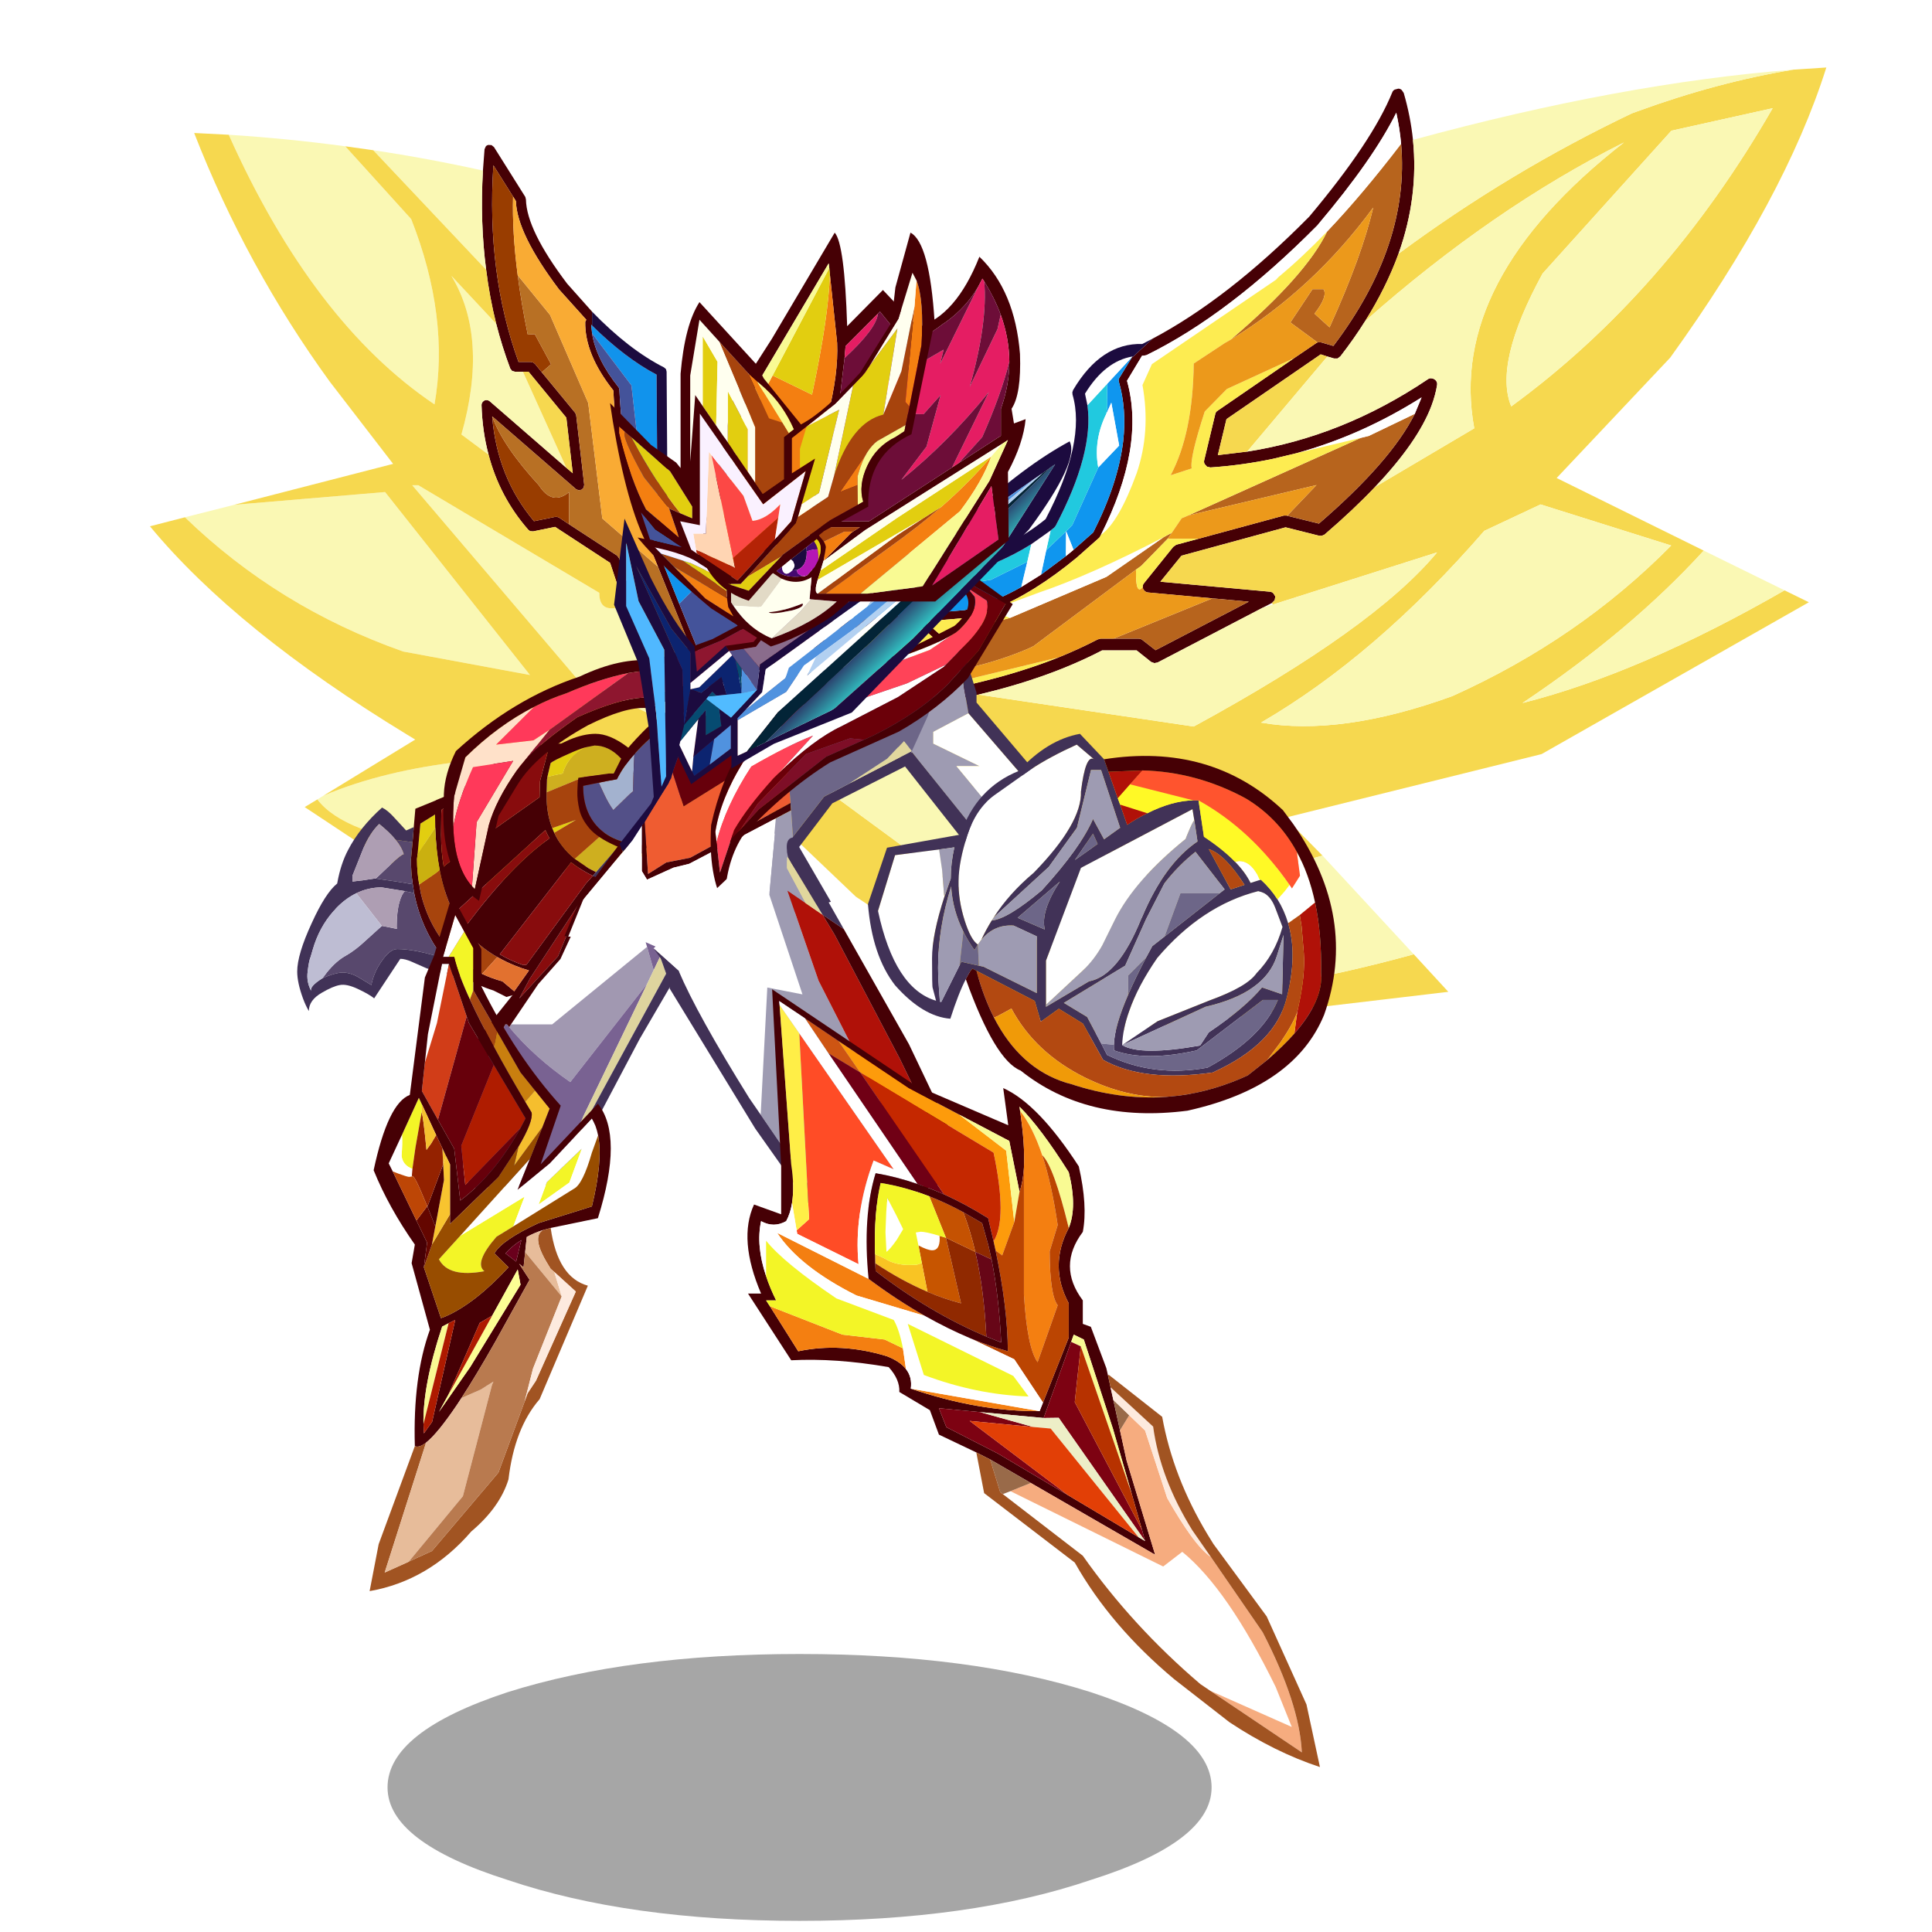 <svg xmlns:ffdec="https://www.free-decompiler.com/flash" xmlns:xlink="http://www.w3.org/1999/xlink" ffdec:objectType="frame" height="90" width="90" xmlns="http://www.w3.org/2000/svg"><use ffdec:characterId="25" height="235.45" transform="translate(6 .7) scale(.379)" width="212.15" xlink:href="#a"/><defs><g id="a" transform="translate(-15.85 -1.85)"><use ffdec:characterId="1" height="9.8" transform="matrix(1.825 0 0 3.347 47.652 203.3)" width="55.5" xlink:href="#b"/><filter id="c"><feColorMatrix in="SourceGraphic" result="filterResult0" values="0 0 0 0 1.0,0 0 0 0 1.0,0 0 0 0 0.0,0 0 0 1 0"/><feConvolveMatrix divisor="25" in="filterResult0" kernelMatrix="1 1 1 1 1 1 1 1 1 1 1 1 1 1 1 1 1 1 1 1 1 1 1 1 1" order="5 5" result="filterResult1"/><feComposite in="SourceGraphic" in2="filterResult1" result="filterResult2"/></filter><use ffdec:characterId="3" filter="url(#c)" height="247.7" transform="matrix(.494 0 0 .481 92.55 8.3)" width="267.1" xlink:href="#d"/><filter id="e"><feColorMatrix in="SourceGraphic" result="filterResult3" values="0 0 0 0 1.0,0 0 0 0 1.0,0 0 0 0 0.0,0 0 0 1 0"/><feConvolveMatrix divisor="25" in="filterResult3" kernelMatrix="1 1 1 1 1 1 1 1 1 1 1 1 1 1 1 1 1 1 1 1 1 1 1 1 1" order="5 5" result="filterResult4"/><feComposite in="SourceGraphic" in2="filterResult4" result="filterResult5"/></filter><use ffdec:characterId="5" filter="url(#e)" height="194.2" transform="matrix(.494 0 0 .481 18.45 16.35)" width="149.7" xlink:href="#f"/><use ffdec:characterId="7" height="82.15" transform="matrix(.494 0 0 .481 54.85 106.5)" width="62.45" xlink:href="#g"/><use ffdec:characterId="9" height="81.55" transform="matrix(.494 0 0 .481 36.55 85.05)" width="109.25" xlink:href="#h"/><use ffdec:characterId="11" height="59.35" transform="matrix(.494 0 0 .481 109.45 79.45)" width="43.35" xlink:href="#i"/><use ffdec:characterId="13" height="96.95" transform="matrix(.494 0 0 .481 106.7 90.2)" width="116.45" xlink:href="#j"/><use ffdec:characterId="15" height="128.65" transform="matrix(.494 0 0 .481 54.5 54.25)" width="156.25" xlink:href="#k"/><use ffdec:characterId="20" height="105.75" transform="matrix(.494 0 0 .481 75 28.6)" width="103.4" xlink:href="#l"/><use ffdec:characterId="22" height="240.95" transform="matrix(.494 0 0 .481 80.35 101.3)" width="165.8" xlink:href="#m"/><use ffdec:characterId="24" height="177.8" transform="matrix(.494 0 0 .481 45.45 110.05)" width="60" xlink:href="#n"/></g><g id="p" fill-rule="evenodd"><path d="M161.3 19.5q-.35-4-1.2-7.95-5.7 11.85-19.45 28.55l-.05.1q-22.1 22.95-42.65 33.3l-.75.15h-.35l-3.75 6.4q4.6 16.8-6.5 39.4l-.2.4-.2.3-5.6 5.1q-10.6 9-20.55 13.15l-.9.35-.25.1-5.7 1.8h-.15l-10.2.9 4.05 3.65 3.15 2.85.2.25 2.45 5.35 1.15 2.6.6 1.3q11.8-2.8 21.6-6.8 5.15-2.15 9.75-4.6l.7-.2H96q.5 0 .95.35l3.25 2.6 23.2-12.4-9.05-.85-16-1.5q-.55-.05-.9-.45l-.3-.35-.15-.55v-.05q0-.6.35-1l7.25-9.25.75-.55 5.6-1.55 21.15-5.9h.8l.05.05 7.9 2q17.95-15.9 23.85-28.05l1.7-4.2q-14.95 9.7-31.1 14.25l-5.9 1.45q-7.65 1.65-15.55 2.2l-.85-.2-.6-.7q-.2-.45-.1-.9l2.75-11.8q.1-.6.6-.9l19.05-13.45 5.45-3.8.35-.2.25-.05.7.05 3 .9Q163.5 45.3 161.3 19.5m2.95-1q1.45 14.55-3.6 29.1-3.05 8.6-8.3 17.2-2.75 4.5-6.15 9l-.7.55h-.9l-1.65-.5-1.65-.55-23.45 16.55-2.15 9.2 7.3-.9q23.7-3.8 44.9-18.45.5-.4 1.1-.25.6.1 1 .6.35.45.25 1.1-.4 2.55-1.4 5.3-3.4 9.25-14.05 20.75-5.35 5.8-12.55 12.15l-.65.3h-.7l-8.35-2.15-25.9 7.25-5.25 6.65 27.25 2.55q.5.05.85.4l.5.8-.15.95-.65.7-2.35 1.25-26.15 14-.8.15-.8-.3-3.6-2.95h-8.6q-13.2 7.05-30.75 11.3-10.4 2.5-22.35 4l-1.9.2-1.1-.3q-.45-.35-.55-.85l-.05-.15q-.05-.65.35-1.1.35-.5 1-.6l1.2-.15q10.6-1.3 20-3.35l-4-8.8-7.6-6.85-.3-.55-14.8 1.3-7.25.6-.75-.2-.35-.7q-.05-.4.25-.75.25-.3.7-.35l6.7-.6 27.4-2.4 3.1-.9q5.35-1.75 10.95-5l4.9-3.15 6.2-4.75 1.9-1.6 4.9-4.45q6.2-12.55 7.45-23.3.9-8.2-1.1-15.3l-.05-.4.15-.4 3.3-5.55.1.1 4.9-4.65q18.85-10.25 39-31.2 15.7-19.2 20.65-31.75.15-.45.6-.7l.9-.25q.45 0 .85.35l.5.75q1.7 6 2.3 12" fill="#460005"/><path d="M161.3 19.5q2.2 25.8-16.85 51.65l-3-.9-.7-.05-.25.05-6.75-5.1 5.5-8.5H142q1.1 1.85-2.25 6.25l3.75 3.5q8.1-18.3 10.85-30.6-14.9 20.85-35.45 33.75 18.75-16.4 24-27.65 8.75-9.45 18.4-22.4m3.4 69q-5.9 12.15-23.85 28.05l-7.9-2 7.3-7.85-31.85 7.75 42.85-19.8 2-.5 11.45-5.65m-50.35 47.15 9.05.85-23.2 12.4-3.25-2.6q-.45-.35-.95-.35h-6.25l24.6-10.3m-61.65 18-2.45-5.35-.2-.25-3.15-2.85 17.1-4.55 24-10.5L102.25 120l2-1.1-1.05 1.55-6.55 6.9-1.3.95-25.5 19.55-1.2.6q-7.35 3.25-15.95 5.2" fill="#b7641d"/><path d="m94.45 73.85-3.3 5.55-.15.4.05.4q2 7.1 1.1 15.3-1.25 10.75-7.45 23.3l-4.9 4.45-1.85-4.75 1.55-1.6 6.45-14.7 5.2-5.6-1.95-10.95-1.25 2.85.25-1.85-.05-5.8 6.3-7m-16.55 51-6.2 4.75 1.3-6.25 4.95-4.85-.05 6.35m-11.1 7.9q-5.6 3.25-10.95 5l-3.1.9-27.4 2.4-1.6-4.35 35.5-5.8 9.05-4.6-1.5 6.45" fill="#0f96ef"/><path d="m88.15 80.85.05 5.8-.25 1.85q-3.25 6.85-2 13.7l-6.45 14.7-1.55 1.6-4.95 4.85 1.1-5.05.9-.75.35-.45q9.55-18.65 7.9-30.8l4.9-5.45m-65.55 52.8.9.25q28.7-1 45.8-12.1l-1 4.5-9.05 4.6-35.5 5.8-1.15-3.05" fill="#21c9df"/><path d="M86.6 119.45q11.1-22.6 6.5-39.4l3.75-6.4h.35l.75-.15q20.55-10.35 42.65-33.3l.05-.1q13.75-16.7 19.45-28.55.85 3.95 1.2 7.95-9.65 12.95-18.4 22.4-6.3 6.7-12.05 11.6l-.7.75L99.3 75.8l-2.35 5.35Q99.05 93 95.5 103.7q-4.45 12.5-8.9 15.75m48.7-20.9Q151.45 94 166.4 84.3l-1.7 4.2-11.45 5.65-2 .5-15.95 3.9m-76.15 40.2.9-.35 11.2-4.25q12.9-4.5 31-14.15L88 130.15l-24 10.5-4.9-1.75.05-.15m20.65-15.5-1.9 1.6.05-6.35 1.85 4.75m-8.1 6.35-4.9 3.15 1.5-6.45 1-4.5 4.8-3.5-1.1 5.05-1.3 6.25m22.75-55.75-6.3 7-4.9 5.45-.6-2.95q4.95-8.3 11.8-9.5m-6.5 14.65 1.25-2.85 1.95 10.95-5.2 5.6q-1.25-6.85 2-13.7" fill="#fff"/><path d="M134.7 74.25 115.65 87.7q-.5.3-.6.9l-2.75 11.8q-.1.45.1.9l.6.7.85.2q7.9-.55 15.55-2.2l5.9-1.45 15.95-3.9-42.85 19.8-1.7.75-2.45 3.7-2 1.1q-18.1 9.65-31 14.15l-11.2 4.25q9.95-4.15 20.55-13.15l5.6-5.1.2-.3.2-.4q4.45-3.25 8.9-15.75 3.55-10.7 1.45-22.55l2.35-5.35 30.85-21.55.7-.75q5.75-4.9 12.05-11.6-5.25 11.25-24 27.65l-1.45.85-7.75 5.25q-.2 17.85-5.75 28.55l5.25-1.75q-.55-2.55 3.25-14.55l5.5-5.75 16.75-7.9m-58.65 76.5q-9.8 4-21.6 6.8l-.6-1.3 22.2-5.5M46.9 145.2l-4.05-3.65 10.2-.9h.15l5.7-1.8.2.05 4.9 1.75-17.1 4.55m-20.85-2.15 14.8-1.3.3.55 7.6 6.85 4 8.8q-9.4 2.05-20 3.35l-6.7-18.25" fill="#fdec51"/><path d="m140.5 70.25-.35.2-5.45 3.8-16.75 7.9-5.5 5.75q-3.8 12-3.25 14.55l-5.25 1.75q5.55-10.7 5.75-28.55l7.75-5.25 1.45-.85q20.55-12.9 35.45-33.75-2.75 12.3-10.85 30.6l-3.75-3.5q3.35-4.4 2.25-6.25h-2.75l-5.5 8.5 6.75 5.1m-7.55 44.3-.05-.05h-.8l-21.15 5.9-7.75.05 1.05-1.55 2.45-3.7 1.7-.75 31.85-7.75-7.3 7.85M97 132.8l.15.55.3.35q.35.4.9.45l16 1.5-24.6 10.3H86.5l-.7.2q-4.6 2.45-9.75 4.6l-22.2 5.5-1.15-2.6q8.6-1.95 15.95-5.2l1.2-.6 25.5-19.55q-.15 6.7 1.65 4.5" fill="#ec991b"/><path d="m110.95 120.4-5.6 1.55-.75.55-7.25 9.25q-.35.4-.35 1v.05q-1.8 2.2-1.65-4.5l1.3-.95 6.55-6.9 7.75-.05" fill="#fded51"/><path d="M30.25 163.3q.1.5.55.85l1.1.3 1.9-.2q11.95-1.5 22.35-4l53.55 8.15q44.9-25.1 60.55-44.5l-40.9 13.35-.15-.45.65-.7.15-.95-.5-.8q-.35-.35-.85-.4l-27.25-2.55 5.25-6.65 25.9-7.25 8.35 2.15h.7l.65-.3q7.2-6.35 12.55-12.15l24.7-15q-6.8-37.75 37.25-73.05-32.7 16.85-64.4 45.65 5.25-8.6 8.3-17.2 27.55-20.95 58.1-35.9l1.35-.5Q239.95 3.75 258.9.55l8.2-.55q-10.25 33.4-38.85 74.15L200 104.9l36.6 18.55q-18.05 20.35-45.1 38.95 29.4-7.65 65.2-28.8l6.05 3.05-66.5 38.8-63.8 16.25 9.3 9.7-34.95 9.55-67.85-35.3-13.2-8.85 4.5-3.5M123 98.15l-7.3.9 2.15-9.2L141.3 73.3l1.65.55L123 98.15m41.45 128.45 8.6 9.6-94.8 11.5-52.6-35.8L0 186.8l10.4-8.1 38.3 28.9.8.5q22.05 16.95 48 30.1 31.65-1.6 66.95-11.6m89.3-216.2-25.2 5.75-32.05 36.5q-12.2 22.95-7.8 33.95 38.5-28.85 65.05-76.2M196 111.65l-14 6.75q-27 31.95-55.55 49 19.85 3.55 47.55-6.75 31.5-14.55 54.5-38.5l-32.5-10.5" fill="#f6d84f"/><path d="M160.65 47.6q5.05-14.55 3.6-29.1Q216 4 258.9.55q-18.95 3.2-38.8 10.65l-1.35.5q-30.55 14.95-58.1 35.9M56.15 160.25Q73.7 156 86.9 148.95h8.6l3.6 2.95.8.3.8-.15 26.15-14 2.5-.8 40.9-13.35q-15.65 19.4-60.55 44.5l-53.55-8.15m98.65-53.05q10.65-11.5 14.05-20.75 1-2.75 1.4-5.3.1-.65-.25-1.1-.4-.5-1-.6-.6-.15-1.1.25-21.2 14.65-44.9 18.45l19.95-24.3 1.65.5h.9l.7-.55q3.4-4.5 6.15-9 31.7-28.8 64.4-45.65-44.05 35.3-37.25 73.05l-24.7 15m81.8 16.25 20.1 10.15q-35.8 21.15-65.2 28.8 27.05-18.6 45.1-38.95m-94.85 77.95 22.7 25.2q-35.3 10-66.95 11.6-25.95-13.15-48-30.1l-.8-.5-38.3-28.9 15.35-11.9 13.2 8.85 67.85 35.3 34.95-9.55m112-191Q227.2 57.75 188.7 86.6q-4.4-11 7.8-33.95l32.05-36.5 25.2-5.75M196 111.65l32.5 10.5q-23 23.95-54.5 38.5-27.7 10.3-47.55 6.75 28.55-17.05 55.55-49l14-6.75" fill="#faf8b4"/><path d="m99.45 69.3-4.9 4.65-.1-.1q-6.85 1.2-11.8 9.5l.6 2.95q1.65 12.15-7.9 30.8l-.35.45-.9.75-4.8 3.5q-17.1 11.1-45.8 12.1l-.9-.25-.15-.15q-.5-.45-.5-1.05L22 132q.1-.35.35-.6.45-.5 1.05-.5 32.35-1.15 49.45-15.5 10.1-19.85 6.7-31.8l-.05-.6.2-.6q6.95-12.05 17.2-11.75l2.55-1.35" fill="#1c0b3f"/></g><g id="q" fill-rule="evenodd"><path d="m118 120.75-3.5-10.9-13.7-9.2-5.45 1.15-.7-.05q-.35-.15-.55-.4Q87 93 84.25 82.2q-1.55-5.95-1.75-12.65 0-.55.35-.9.35-.4.85-.4t.9.35l19 16.95 1.6 1.4-1.6-14.2L94.2 61h-3.4l-.7-.2-.45-.6q-2.05-5.6-3.5-11.45-1.65-6.75-2.5-13.8-1.55-12.15-.8-25.35l.4-5.45.3-.7q.25-.35.7-.4l.75.05.6.5 7.8 12.75.15.65q.15 7.8 10.25 21.5l6.2 7.15v3.55l-.2-.2.2 2.2q1 6.6 6.65 13.85l.15.45q.75 18.25 6.45 33.25l.4.95 8.05 20.6 6.8 17.25.5 1.25.25.75v.55l-.4.4h-.6l-.3-.25-.1-.15-11.45-29.25-4.55-11.55q-5.75-15.15-6.55-33.5-7.15-9.25-7-17.55l.25-.5v-.05l-6.7-7.65-.05-.05Q91.3 25.7 91.05 17.4l-.7-1.15-4.9-8Q83.7 35.8 91.7 58.5h3.1l.55.15.45.35 1.7 2.15 8.3 10.35.25.6 2 17.8-.15.75-.5.5-.75.15-.65-.3-20.8-18.55h-.05q1.25 15.6 10.4 26.75l5.25-1.1h.5l.45.15 2.55 1.75 11.95 8 .5.7 9.15 28.35 11 8.05.9.65.5.8-.25.95-.8.5-.9-.25-12.25-8.95-.5-.6-5.6-17.45" fill="#460005"/><path d="M97.5 61.15 95.8 59l-.45-.35-.55-.15h-3.1q-8-22.7-6.25-50.25l4.9 8q-.25 9.05 1.15 20.1.9 7.15 2.5 15.15l1.75-.1 4.05 7.7-2.3 2.05m6.8 38.85-2.55-1.75-.45-.15h-.5l-5.25 1.1q-9.15-11.15-10.4-26.75 2.7 7.6 11.6 17.55 3.35 5.35 7.55 1.75V100" fill="#993d00"/><path d="m126.4 110.85 11.45 29.25.1.15-.05.15-1 4.7-11-8.05-9.15-28.35-.5-.7-11.95-8v-8.25q-4.2 3.6-7.55-1.75-8.9-9.95-11.6-17.55h.05L106 91l.65.3.75-.15.5-.5.15-.75-2-17.8-.25-.6-8.3-10.35 2.3-2.05-4.05-7.7-1.75.1q-1.6-8-2.5-15.15l8.05 10.15 9.5 22.5 3.5 29.5 13.85 12.35" fill="#b87024"/><path d="m90.35 16.25.7 1.15q.25 8.3 10.75 22.6l.05.05 6.7 7.65v.05l-.25.5q-.15 8.3 7 17.55.8 18.35 6.55 33.5l4.55 11.55-13.85-12.35-3.5-29.5-9.5-22.5-8.05-10.15q-1.4-11.05-1.15-20.1" fill="#f9ab34"/><path d="m131.7 120.3-8.05-20.6-.1-1-3.75-34.2-9.8-13.3-.2-2.2.2.2q8.2 8.3 16.05 12.55l.25 37.55.1.4 11.25 14.5-5.95 6.1" fill="#1193ec"/><path d="M149.7 130.8v8.35l-1.5-1.15-6.5.8-.55.55-.2.1-.95-.05q-.45-.25-.6-.75l-.7-2.05-.2.95-6.8-17.25 5.95-6.1 12.05 16.6m-26.45-32.05q-5.7-15-6.45-33.25l-.15-.45Q111 57.8 110 51.2l9.8 13.3 3.75 34.2-.3.05" fill="#44539a"/><path d="M110 45.65q9.15 9.7 17.9 14.25l.5.45.15.65.25 38.15 20.9 27.45v4.2l-12.05-16.6-11.25-14.5-.1-.4-.25-37.55Q118.2 57.5 110 49.2v-3.55" fill="#1c0b3f"/><path d="M48.6 3.4 65 22q9.6 25 5.8 47.35Q40.55 48.45 19.6.45q14.55.95 29 2.95M21 95l37.5-3.25 36.05 46.75-31.55-6Q31.9 121.25 8.7 98.2L21 95m22.15 74.35q14.85-6.5 35.4-8.85l48-1 12.15-3.9-32.4-16.1L65.25 90h1.5l45.05 27.5q-.05 5.65 6.2 3.25l5.6 17.45.5.6 12.25 8.95.9.25.8-.5.25-.95-.5-.8-.9-.65 1-4.7.35.1h.6l.4-.4v-.55l-.25-.75.4-.15q.15.5.6.75l.95.05.2-.05 3.4 21.25-28.5 19.9-44.3 1.75q-23.55-3.15-30.1-12l1.5-.95m41.1-87.15-6.75-5.15Q84.3 52.3 75 36.5l11.15 12.25q1.45 5.85 3.5 11.45l.45.6.7.2h2l10.8 24.55-19-16.95q-.4-.35-.9-.35t-.85.4q-.35.35-.35.9.2 6.7 1.75 12.65m-.6-47.25L55.55 4.4q13.7 2.1 27.3 5.2-.75 13.2.8 25.35" fill="#faf8b4"/><path d="M19.6.45q20.95 48 51.2 68.9Q74.6 47 65 22L48.6 3.4l6.95 1 28.1 30.55q.85 7.05 2.5 13.8L75 36.5q9.3 15.8 2.5 40.55l6.75 5.15Q87 93 94.1 101.35q.2.25.55.4l.7.05 5.45-1.15 13.7 9.2 3.5 10.9q-6.25 2.4-6.2-3.25L66.75 90h-1.5l41.05 49.5 32.4 16.1-12.15 3.9-48 1q-20.55 2.35-35.4 8.85L66 155l-2-1.25q-42.55-26.6-64-53.25l8.7-2.3q23.2 23.05 54.3 34.3l31.55 6L58.5 91.75 21 95l39.5-10.45-15.75-21Q24 34.2 11 0l8.6.45m124.95 160.2 3.15 19.7-76.95 13.85-32.25-21.95q1.6-1 3.15-1.95 6.55 8.85 30.1 12l44.3-1.75 28.5-19.9M92.8 61h1.4l9.4 11.75 1.6 14.2-1.6-1.4L92.8 61" fill="#f6d84f"/></g><g id="r" fill-rule="evenodd"><path d="m50 20.55-23.6 19.8H16.15L22.9 30.1l5.55-6.45 6-13.35-.15-2.45 5.65-6.75L59.9 16.9l-3.55 7.5-3.95-3.8-2.75-1.25.35 1.2" fill="#fff"/><path d="M16.15 40.35H26.4L50 20.55l1.65 5.95-1.6 3.45L30.9 55.1q-8.95-6.35-15.2-14.05l.45-.7" fill="#a198b1"/><path d="m50 20.55-.35-1.2 2.75 1.25.85 2.45-1.6 3.45L50 20.55m-34.3 20.5q6.25 7.7 15.2 14.05l19.15-25.15-15.9 33.9-3.9 9.8-4.1 7.75-20.3.75L.45 62.6l10.1-14.3 4.2-7.95h.4l.55.7" fill="#796292"/><path d="m50.05 29.95 1.6-3.45 1.6-3.45 1.5 4.35-24.5 46.25 3.9-9.8 15.9-33.9" fill="#ded49e"/><path d="m52.4 20.6 3.95 3.8 3.55-7.5 2.55 2-14.3 25.2L29 81.3l-2.85.1 4.1-7.75 24.5-46.25-1.5-4.35-.85-2.45" fill="#413257"/><path d="m18.2 33.75 2.65-5.1L33.6 8.7l-5.75 14.25-9.65 10.8" fill="#880c0d"/><path d="M39.95 1.1 34.3 7.85l.15 2.45-6 13.35-5.55 6.45-6.75 10.25-.45.7-.55-.7h-.4l-4.2 7.95L.45 62.6 0 60.85l5.8-14.2L17.45 31.7 32.4 8.55 38.55 0l1.4 1.1M18.2 33.75l9.65-10.8L33.6 8.7 20.85 28.65l-2.65 5.1" fill="#460005"/></g><g id="s" fill-rule="evenodd"><path d="m74.35 46.05-1.8-.95-3.5-2.45L81.1 31.7l3.35 2.45-10.1 11.9m-12.3-20.4.1-3.3.1-.65 1.85-.45 1.95-.4q1.3-4.5 5.5-6.65l2.4-.5q3.6 0 6.55 3.25L83 20.3l-11.5 1.35-9.45 4" fill="#ceaf1f"/><path d="m63.95 36-.5-1.2 5.9-2.1-5.4 3.3m-1.7-14.3.8-3.5q.65-.65 4.65-2.45 2.25-1.05 3.85-1.55-4.2 2.15-5.5 6.65l-1.95.4-1.85.45m-28 9.65.05.1.05 3.25-4.4 6.75.7-7.8 3.6-2.3" fill="#e2ce10"/><path d="M69.05 42.65q-3.4-2.85-5.1-6.65l5.4-3.3-5.9 2.1q-1.4-3.65-1.4-8.1v-1.05l9.45-4L83 20.3l3.25 4.45-.9 10.05-.9-.65-3.35-2.45-12.05 10.95m-33.6 2.85q1.3 6.95 4 11.8 3.65 6.55 10.35 10.45l-3.8 4.3q-1.9-.95-3.55-2.15-4.8-3.4-7.95-8.9-2.55-4.4-3.7-9.35l-.45-2.45 4-2.8 1.1-.9" fill="#a7440d"/><path d="m29 34.55.4-4.7 5-2.1.25-.15 1.65-.7q2.05-.9 3.4-1.45.5-.25.9-.4l3.4-2.9q6.45-5.3 9.7-6.65 2.75-1.15 8.85-2.3h3.1l2-.95q3.6-1.55 6.55-1.55 3.55 0 7.85 3.3 2.2 1.7 4.85 4.55l-.65 6.2L83 20.3l-2.5-3.35q-2.95-3.25-6.55-3.25l-2.4.5q-1.6.5-3.85 1.55-4 1.8-4.65 2.45l-.8 3.5-.1.65-.1 3.3v1.05q0 4.45 1.4 8.1l.5 1.2q1.7 3.8 5.1 6.65l3.5 2.45 1.8.95-.8.95 1.15.55-7.45 10.35-11.8 19.05-3.4 1-3.2-1.65q-4.15-1.3-7.5-3.7-2.6-1.95-4.75-4.5-2.1-2.5-3.7-5.65-2.7-5.2-3.8-11.05l-.35-2.25q-.45-3.1-.45-6.35l.4-4.4.3-3.85M73.55 47q-3.05-1.55-5.4-3.45L50.4 67.05q2.7 1.65 5.85 2.75l.8-.1 14.8-20.75 1.7-1.95m-37-17.35-.65.5-.05.9-.05 5.5q0 4.25.65 8.1 2.45-2.3 23.85-17.75l.1-4.05 1.9-7.4Q52.6 17.4 39.45 27.3l-.2.15-2.7 2.2m-2.25 1.8v-.15l-.05.05-3.6 2.3-.7 7.8-.15 1.25q0 3.35.55 6.5l.45 2.45q1.15 4.95 3.7 9.35 3.15 5.5 7.95 8.9 1.65 1.2 3.55 2.15 2.35 1.15 5.05 1.9L54 76.5l3.65-5.3-.05-.05q-1.7-.5-3.25-1.15-2.45-1-4.55-2.25-6.7-3.9-10.35-10.45-2.7-4.85-4-11.8-.9-4.9-1.1-10.8l-.05-3.25m28 5.1-.55-1.25L40 55.65l1.6 2.7.7 1q11.2-15.3 20.5-21.95l-.5-.85" fill="#460005"/><path d="m73.55 47-1.7 1.95-14.8 20.75-.8.1q-3.15-1.1-5.85-2.75l17.75-23.5q2.35 1.9 5.4 3.45m-37-17.35 2.7-2.2.2-.15Q52.6 17.4 62.3 15.45l-1.9 7.4-.1 4.05Q38.9 42.35 36.45 44.65q-.65-3.85-.65-8.1l.05-5.5.05-.9.65-.5m25.75 6.9.5.85q-9.3 6.65-20.5 21.95l-.7-1-1.6-2.7L61.75 35.3l.55 1.25" fill="#880c0d"/><path d="M49.8 67.75Q51.9 69 54.35 70q1.55.65 3.25 1.15l.05.05L54 76.5l-2.95-2.55q-2.7-.75-5.05-1.9l3.8-4.3" fill="#e2712f"/><path d="M34.35 34.7q.2 5.9 1.1 10.8l-1.1.9-4 2.8q-.55-3.15-.55-6.5l.15-1.25 4.4-6.75" fill="#cab010"/><path d="m28.7 38.4-.4 4.4q0 3.25.45 6.35l-4.1-.7-5.1-.75 4-3.9q2.25-2.2 2.95-2.35-.5-1.75-2-3.65l4.2.6m.4 13q1.1 5.85 3.8 11.05 1.6 3.15 3.7 5.65-7.25-2.4-11.7-2.4-1.85 0-3.95 3.2-1.9 2.8-2.5 6l-2.9-1.8q-2.2-1.4-4.3-1.4-1.35 0-3.9 1l-1.05.45 1.1-1.5q2.3-2.9 4.6-4.2 2.4-1.4 4.8-3.7l4.25-3.95.4.05 3.35.7-.05-.6q0-3.8.7-6.3.55-2 1.35-2.75l.15.05 2.15.45" fill="#58486d"/><path d="m29 34.55-.3 3.85-4.2-.6q-1.55-1.95-4.1-4.05l-.05.05q-2.3 2.3-3.9 6.2l-2.7 6.95v1.5l2.85-.35 2.55-.4h.4l5.1.75 4.1.7.35 2.25-2.15-.45-.15-.05-5.8-.95q-3.35 0-6.3 1.5-2.65 1.3-5 3.8l-.4.5-.25.25q-3.6 4.15-5.2 9.9l-.5 1.75q-.45 1.1-.75 3.8-.35 2.65.9 5-.55-1.15 2.8-3.3l1.05-.45q2.55-1 3.9-1 2.1 0 4.3 1.4l2.9 1.8q.6-3.2 2.5-6 2.1-3.2 3.95-3.2 4.45 0 11.7 2.4 2.15 2.55 4.75 4.5-5.25-.45-9.2-2l-3.65-1.65q-1.65-.75-2.85-.75l-6.5 10.1q-1.25-1.05-4.05-2.4-2.8-1.35-4.5-1-1.7.3-4.45 1.95-3.25 1.9-3.25 4.7-.8-1.4-1.45-3.2Q0 74.3 0 71.45 0 67.1 3.6 59.1 7 51.4 9.95 48.95l.05-.3q.85-4.75 2.65-8.25 2.9-5.75 8.45-10.85 1.35.65 2.9 2.4l3.1 3.45 1.9-.85" fill="#413257"/><path d="M19.55 47.7h-.4l-2.55.4-2.85.35v-1.5l2.7-6.95q1.6-3.9 3.9-6.2l.05-.05q2.55 2.1 4.1 4.05 1.5 1.9 2 3.65-.7.15-2.95 2.35l-4 3.9m-4.85 3.75q2.95-1.5 6.3-1.5l5.8.95q-.8.75-1.35 2.75-.7 2.5-.7 6.3l.05.6-3.35-.7-.4-.05-6.35-8.35" fill="#ae9eb3"/><path d="M6.3 73.15q-3.35 2.15-2.8 3.3-1.25-2.35-.9-5 .3-2.7.75-3.8l.5-1.75q1.6-5.75 5.2-9.9l.25-.25.4-.5q2.35-2.5 5-3.8l6.35 8.35-4.25 3.95q-2.4 2.3-4.8 3.7-2.3 1.3-4.6 4.2l-1.1 1.5" fill="#bebdd3"/><path d="M74.7 47.55 73.55 47l.8-.95 10.1-11.9.9.65-4.25 5.35-5.65 6.4-.75 1" fill="#41345a"/><path d="m75.05 23.2 1.9-.4 2.4-.45.2-.05q1.55-3.2 4.35-6.4l-.15 3.4-.1 2.15-.1 3.45.05.45-.95.85-4 4q-1.2-1.7-2.25-4l-1.35-3" fill="#a3b2cf"/><path d="M83.9 15.9q3.5-4.05 8.8-8.15 2.45-1.9 4.85-3.45l3.8-2.4 3.9 3.1 4 3.05-1.7 2.45-10 13.85-.35.45q-4.5 6.05-9.35 13.65l-.45.7q-8.2-.05-12.5-4.5-3.75-3.95-3.75-10.5V24l3.8-.8h.1l1.35 3q1.05 2.3 2.25 4l4-4 .95-.85-.05-.45.1-3.45.1-2.15.15-3.4" fill="#535088"/><path d="m101.35 1.9-3.8 2.4q-2.4 1.55-4.85 3.45-5.3 4.1-8.8 8.15-2.8 3.2-4.35 6.4l-.2.05-2.4.45-1.9.4h-.1l-3.8.8v.15q0 6.55 3.75 10.5 4.3 4.45 12.5 4.5l-1.45 2.15q-2.4 0-6.75-2-4.6-2.1-6.55-4.5-1.95-2.4-2.45-4.75-.55-2.4-.5-4.6.05-2.25.25-3.5l7.6-1.1h1.2l.1-.2 1.35-2.75.15-.35 1.1-2q.8-1.4 4.6-5.4 3.1-3.3 11.5-9.4L98.6 0l2.75 1.9" fill="#460005"/></g><g id="t" fill-rule="evenodd"><path d="m16.65.65 2.8 16.45-8.75 4.75v3l11.5 5.75h-5.75l16.8 20.85-4.8 5-23-29.35q-2.4.9-3.05 1.5l-.35-2.4q.6-2.35 3.15-.85L13 3 16.65.65" fill="#9e9bb2"/><path d="m19.45 17.1 21.8 25.95-8 8.4-16.8-20.85h5.75l-11.5-5.75v-3l8.75-4.75" fill="#fff"/><path d="M13 3 5.2 25.35q-2.55-1.5-3.15.85L0 11.5 13 3" fill="#6d6688"/><path d="M19.45 17.1 16.65.65l1.2-.65 3.6 11.85v2.5l21.9 26.5-2.1 2.2-21.8-25.95M2.4 28.6q.65-.6 3.05-1.5l23 29.35-2.8 2.9L2.45 29.1l-.05-.5" fill="#413257"/></g><g id="u" fill-rule="evenodd"><path d="m104.9 38.6.6.9 2-3.25-.8-6.1q3.05 5.7 4.55 12.95l-3.8 3.2-.7.5-2.2 1.6q-.95-3.3-2.65-6.1l1.8-2.1 1.2-1.6M27.35 53.85q-1.75-1.15-3.3-6.2-1.6-5.2-1.5-10.1.05-4.95 2.2-11.7 2.15-6.8 6.75-10.2L40.65 9q4.55-3.1 11.3-6.25l4.3 3.75q-2.1-1.35-3.25 8.25.25 8.1-11.75 20.75-6.1 5.25-9.95 11.4l-.5.8q-1.45 2.4-2.6 4.95l-.2.25-.65.95m16.95 15.4v-11.3l8.7-23.7 27.75-15 .45 2.8q-.45.5-1.6 3.35l-.4 1-.15.45Q66.35 37.4 61.45 47.5l-3.15 6.55q-2.05 3.75-4.85 6.45l-9.15 8.75M91.35 32.7l1-.2q2.7 0 4.55 3.5l.6 1.35-2.3.75q-1.3-2.7-3.85-5.4m-72.3 8.85q-3.1 9.75-3.1 15.8 0 7.35.15 7.55l.85 3.3Q6.65 65.1 2.5 45.25L6.75 31l10.95-1.45.75 5.2.5 6.5.1.3m82.35 3.05 1.75 4.75q-1.95 7.1-6.45 11.8-2.35 3.5-11.75 7l-12.9 5.3-8.8 6.1q.15-4.15 1.75-8.7 2.15-6.4 7-13.6 11.1-13.4 25.1-17.05.9.2 1.55.55l.15.1q1.55 1 2.5 3.5v.25h.1" fill="#fff"/><path d="M81 17h1.25l1.35 9.3q4.65 3.15 7.7 6.35l.05.05q2.55 2.7 3.85 5.4l2.3-.75.25-.1q2.45 2.3 4.15 5.05 1.7 2.8 2.65 6.1 2.35 8.05-.3 18.85-2.7 12-18.5 19.3-17.25 2.5-27.25-3.25l-5-9.25-6-3.8-4.5 3.3-1.5-5.3-14.5-7.7-1-.55q-.8.9-1.65 2.7-1.75 3.4-3.85 10.1-6.85-.55-13.75-8.55Q1.05 56.7 0 43.5l4.75-14.4L23 25.75q3.95-11.9 14.5-16.25 7.15-8 15.25-9.5l6 6.5 1.1 3.2 2.3 6.75.6 1.65 1.75 5.15q2.55-1.75 5-2.95Q75.7 17.1 81 17M31.3 46.9q3.85-6.15 9.95-11.4 12-12.65 11.75-20.75 1.15-9.6 3.25-8.25l-4.3-3.75Q45.2 5.9 40.65 9l-9.15 6.65q-4.6 3.4-6.75 10.2-2.15 6.75-2.2 11.7-.1 4.9 1.5 10.1 1.55 5.05 3.3 6.2l-.85 1.4q-1.6-2.3-2.75-4.7Q21.05 45 20.7 39q-3.25 10.7-3.25 20.75 0 2.8.45 8.7l.35.05 4.55-9.35.45-.9 4.35 1 1.15.25L42 66.25v-14.5L36.25 49q-4.85-.35-8.05 3.65 1.15-2.55 2.6-4.95 3.9-.35 12.45-7.7Q53 29 56 21.75l2.75 5.2 4-2.95L58 9.25h-2.5L52 24l-7 10-13.7 12.9m49.9-24.85-.45-2.8-27.75 15-8.7 23.7v11.8l10.7-6.5q7.25-1.4 13-16l.2-.4Q73.75 33.25 82 27.5l-.8-5.45m-33.45 15.7L37.25 47 44 50q-1.1-4.65 3.75-12.25m-28.6 3.55L20.6 37q0-3.9.9-8l-3.8.55L6.75 31 2.5 45.25Q6.65 65.1 16.95 68.2l-.85-3.3q-.15-.2-.15-7.55 0-6.05 3.1-15.8l.1-.25m68.35-.55 1.25-1-7.25-9.6q-4.2 3.4-7.7 8l-4.55 9.1-5.25 12-15.25 9.5 5.8 3.6 3.5 6.8 1.45 2.9q11.55 5.8 25 3.25Q98.15 77.7 102 68h-3.75L81.8 80.9q-12.7 2.9-20.55 0-.1-.65-.05-1.45.1-4.6 3.55-12.8 1.8-4.3 4.5-9.55l1.5-2.85 3.05-2.45 13.7-11.05m-36-8.5 5.65-4.1L56 25.5l-4.5 6.75m49.8 12.1q-.95-2.5-2.5-3.5l-.15-.1q-.65-.35-1.55-.55-14 3.65-25.1 17.05-4.85 7.2-7 13.6-1.6 4.55-1.75 8.7l8.8-6.1 12.9-5.3q9.4-3.5 11.75-7 4.5-4.7 6.45-11.8l-1.75-4.75-.1-.25m-7.6-5.75q-4.85-7.8-8.9-9.15l5.45 10.3 3.45-1.15m9.35 27.95.35-15.15-1.65 5.35q-2.9 9.5-17.75 13l-20.75 9.8q4.65 2.8 19.4.1l2.15-3.35q8.95-6.2 13.25-11.5l5 1.75" fill="#413257"/><path d="M31.3 46.9 45 34l7-10 3.5-14.75H58L62.75 24l-4 2.95-2.75-5.2Q53 29 43.25 40q-8.55 7.35-12.45 7.7l.5-.8m-3.1 5.75q3.2-4 8.05-3.65L42 51.75v14.5L28.75 59.5l-1.15-.25-.25-5.4.65-.95.2-.25m-5.4 6.5-4.55 9.35-.35-.05q-.45-5.9-.45-8.7 0-10.05 3.25-20.75.35 6 3.05 11.55l-.95 8.6m21.5 10.1 9.15-8.75q2.8-2.7 4.85-6.45l3.15-6.55q4.9-10.1 17.6-20.65l.15-.45.4-1q1.15-2.85 1.6-3.35l.8 5.45q-8.25 5.75-13.8 19.35l-.2.4q-5.75 14.6-13 16l-10.7 6.5v-.5m-26.6-39.7 3.8-.55q-.9 4.1-.9 8l-1.45 4.3-.2-.05-.5-6.5-.75-5.2m40.35 49.6-3.5-6.8-5.8-3.6L64 59.25l5.25-12 4.55-9.1q3.5-4.6 7.7-8l7.25 9.6-1.25 1h-9.75L73.8 51.8l-3.05 2.45-1.5 2.85-4.5 4.65v4.9q-3.45 8.2-3.55 12.8l-3.15-.3m45-12.6-5-1.75q-4.3 5.3-13.25 11.5l-2.15 3.35q-14.75 2.7-19.4-.1L84 69.75q14.85-3.5 17.75-13l1.65-5.35-.35 15.15" fill="#9e9bb2"/><path d="m27.6 59.25-4.35-1-.45.9.95-8.6q1.15 2.4 2.75 4.7l.85-1.4.25 5.4m20.15-21.5Q42.9 45.35 44 50l-6.75-3 10.5-9.25m39.75 3L73.8 51.8l3.95-11.05h9.75M69.25 57.1q-2.7 5.25-4.5 9.55v-4.9l4.5-4.65M61.2 79.45q-.05.8.05 1.45 7.85 2.9 20.55 0L98.25 68H102q-3.85 9.7-17.5 17.3-13.45 2.55-25-3.25l-1.45-2.9 3.15.3m-9.7-47.2L56 25.5l1.15 2.65-5.65 4.1" fill="#6d6688"/><path d="M65.2 12.9 81 17q-5.3.1-11.5 3.3l-6.75-2.2-.6-1.65 3.05-3.55M82.25 17q13.1 7.45 22.65 21.6l-1.2 1.6-1.8 2.1q-1.7-2.75-4.15-5.05l-.25.1-.6-1.35q-1.85-3.5-4.55-3.5l-1 .2-.05-.05q-3.05-3.2-7.7-6.35L82.25 17" fill="#fff926"/><path d="m65.2 12.9 3.1-3.55Q81.8 9.7 94 16.5q8.1 5 12.7 13.65l.8 6.1-2 3.25-.6-.9Q95.35 24.45 82.25 17H81l-15.8-4.1" fill="#ff542e"/><path d="m68.3 9.35-3.1 3.55-3.05 3.55-2.3-6.75 8.45-.35m1.2 10.95q-2.45 1.2-5 2.95l-1.75-5.15 6.75 2.2m37.3 50.85.3-1.4q1.75-8.2 1.35-13.75l-.55-6.75-.45-2.95 3.8-3.2q1.65 8 1.5 17.9.6 7.1-6.65 15.6l.7-5.45" fill="#b01108"/><path d="m27 60.55 14.5 7.7 1.5 5.3 4.5-3.3 6 3.8 5 9.25q10 5.75 27.25 3.25 15.8-7.3 18.5-19.3 2.65-10.8.3-18.85l2.2-1.6.7-.5.45 2.95.55 6.75q.4 5.55-1.35 13.75l-.3 1.4q-1.15 3.2-4.2 7.75l-3.25 4.45-4.85 3.95q-8.35 3.95-17.05 5.15L74 92.8q-9.8.2-20.05-5-12.4-6.35-18.25-17.6l-1.95 1.1q-1.8 1.05-2.4 1.2-2.6-5.25-4.35-11.95M93.7 38.6l-3.45 1.15-5.45-10.3q4.05 1.35 8.9 9.15" fill="#b34911"/><path d="M31.35 72.5q.6-.15 2.4-1.2l1.95-1.1q5.85 11.25 18.25 17.6Q64.2 93 74 92.8q-11.55.75-23.6-3.35l-.55-.15-.55-.15q-11.5-3.7-17.95-16.65m68 10.85 3.25-4.45q3.05-4.55 4.2-7.75l-.7 5.45q-2.8 3.25-6.75 6.75" fill="#f09a08"/><path d="M106.7 30.15Q102.1 21.5 94 16.5 81.8 9.7 68.3 9.35l-8.45.35-1.1-3.2q26.55-4.3 44.5 13l2.6 3.6q16.2 24 7.65 48.7-7.35 18.4-34 24.5-25 3.3-41.5-10.25-6.4-2.6-13.65-23.35.85-1.8 1.65-2.7l1 .55q1.75 6.7 4.35 11.95Q37.8 85.45 49.3 89.15l.55.15.55.15q12.05 4.1 23.6 3.35l3.45-.35q8.7-1.2 17.05-5.15l4.85-3.95q3.95-3.5 6.75-6.75 7.25-8.5 6.65-15.6.15-9.9-1.5-17.9-1.5-7.25-4.55-12.95" fill="#460005"/></g><g id="v" fill-rule="evenodd"><path d="M85.25 77.05 86.4 92.4l-24.95 14-5.95 1.2-4.55 2.95-.85-13.5 5.95-9.65 1-2.8 2.75 8.7 25.45-16.25" fill="#ef5c31"/><path d="m62.25 69.6 22.7 3.45.3 4L59.8 93.3l-2.75-8.7 5.2-15" fill="#67000b"/><path d="m31.1 126.55-.95-.1 4.15-10.05 9.55-13.5.85 2-9.9 12.25-3.7 9.4M86.4 92.4l.15 1.9-3.8 2.05-21.55 11.6-3.95 1L50.7 112l-1.3-2.2V98.2l.7-1.15.85 13.5 4.55-2.95 5.95-1.2 24.95-14" fill="#460005"/><path d="m83.25 121.65-23.2 7-28.95-2.1 3.7-9.4 9.9-12.25 2.35-2.95 2.35-3.75v11.6l1.3 2.2 6.55-3.05 3.95-1 21.55-11.6-1.7 18.7 2.2 6.6" fill="#fff"/><path d="m90.5 119.45-7.25 2.2-2.2-6.6 1.7-18.7 3.8-2.05.45 6.75-.45.6-.4 2.35-.85 4.8 5.2 10.65" fill="#9e9bb2"/><path d="m93.55 118.5-3.05.95-5.2-10.65.85-4.8q-.25 2.35.4 3.8l7 10.7" fill="#ded49e"/><path d="m116.6 79.15-1.75 3.95-18.05 9.4-8.25 11.15 7.9 14-2.9.85-7-10.7q-.65-1.45-.4-3.8l.4-2.35.45-.6 7.75-10.25 6.25-3.35 15.6-8.3" fill="#413257"/><path d="m101 87.45 9.45-6.35 4.2-4.55 1.95 2.6-15.6 8.3" fill="#e1d79e"/><path d="m60.95 69.4 3.45-6.2 60.9-9.4-4.7 16.3-4 9.05-1.95-2.6-4.2 4.55-9.45 6.35-6.25 3.35L87 101.05l-.45-6.75-.15-1.9-1.15-15.35-.3-4-22.7-3.45-1.3-.2" fill="#6d6688"/><path d="m43.85 102.9 7.85-10.35 9.25-23.15 1.3.2-5.2 15-1 2.8-5.95 9.65-.7 1.15-2.35 3.75-2.35 2.95-.85-2" fill="#1c0b3f"/><path d="m127.05 49.15-6 4.15-17.6 6.75 7.75-4.1q11.3-3.85 15.85-6.8M81.6 73.65l33.75-11.8 9.15-4.5.15.2-11.5 7.8L99 72.85q-6.75 3.25-15.7 12.1L92 75.2q-6.05 2.4-15.35 7.9Q70.2 93.25 68 102.45l-.3-2.65q1.25-8.35 6.85-17.75l7.05-8.4" fill="#fff"/><path d="m127.05 49.15.4-.25.15-.1.75-.6q4.8-4.75 3.85-8.5l-1.95-2.4 5 3.4q1.1 4.2-4.4 10.3l-5.7 6-.65.35-9.15 4.5-33.75 11.8 3.1-3.75 18.75-9.85 17.6-6.75 6-4.15m-55.45 52.6-2.75 8.45-.85-7.75q2.2-9.2 8.65-19.35 9.3-5.5 15.35-7.9l-8.7 9.75-1.1 1.1q-6.6 7.5-9.85 13.3l-.75 2.4" fill="#ff4358"/><path d="m125.15 57 5.7-6q5.5-6.1 4.4-10.3l-5-3.4-2-2.5 11.7 6.65-6.75 12-7.55 8.5q-7 7.25-18.4 13.1l-2.55 1.2-3.5-.35-10.95 4-12 12.7L74 99.1l-2.4 2.65.75-2.4q3.25-5.8 9.85-13.3l1.1-1.1q8.95-8.85 15.7-12.1l14.15-7.5 11.5-7.8.5-.55" fill="#6b0009"/><path d="m104.7 76.25-9.45 4.35L78.55 94 74 99.1l4.25-6.5 12-12.7 10.95-4 3.5.35" fill="#7e0e27"/><path d="m130.25 37.3 1.95 2.4q.95 3.75-3.85 8.5l-.75.6-.15.1-.4.25q-4.55 2.95-15.85 6.8l-7.75 4.1L84.7 69.9l-3.1 3.75-7.05 8.4q-5.6 9.4-6.85 17.75l.3 2.65.85 7.75 2.75-8.45L74 99.1l4.55-5.1 16.7-13.4 9.45-4.35 2.55-1.2q11.4-5.85 18.4-13.1l7.55-8.5 6.75-12-11.7-6.65 2 2.5m-3.75-1.45 3.5-3 11.7 8.75-11.15 18.9q-7.3 7.85-17.15 13.65l-17.15 7.9q-11.4 7.3-21.95 19.1-4.2 6.9-4.3 17.35-4.1-7.25-3.35-20.45 2.45-11.55 7.65-19.8l8.05-8.65 11.45-7.05q18.15-7.15 33.4-15.4 4.95-4.35 2.8-8.2l-3.5-3.1" fill="#460005"/><path d="m26.45 73.7-5.85 7.45L19 83.1l-.5.75-.1.1q-5.3 7.75-7.05 14.1l-3.5 16.4-.7-.75L8.3 97.3l9.1-15.65-10 1.6q-3.8 8.7-4.9 15.25-.15-3.6.2-7.8l2.8-9.95q8.05-8.15 17.1-12.9l-9.45 9.65 9.3-1.1 4-2.7" fill="#ffe1c9"/><path d="m46.05 59.2-19.6 14.5-4 2.7-9.3 1.1 9.45-9.65q3.95-2.1 8.1-3.5 8.15-3.65 15.35-5.15M2.5 98.5q1.1-6.55 4.9-15.25l10-1.6L8.3 97.3l-1.15 16.4q-4.3-4.95-4.65-15.2" fill="#ff395a"/><path d="m94.05 49.25 1.1 2.4-19.35 7.9-25.3 8.6q-5.2-.35-14.5 4.4Q23.25 79.8 18.55 87.6l-4.8 8.1-4.85 21.7Q-1.15 110.6.15 90.65v-.5q.2-5.25 3-11 14.3-13.45 30.8-19.05 10.25-5 18.35-4.05l14.65-5.5 13.75-7.5 10.55.05.85 1.85H79.85l-10.55 5.9-17.8 7.55-5.45.8q-7.2 1.5-15.35 5.15-4.15 1.4-8.1 3.5-9.05 4.75-17.1 12.9L2.7 90.7q-.35 4.2-.2 7.8.35 10.25 4.65 15.2l.7.75 3.5-16.4q1.75-6.35 7.05-14.1l.1-.1 2.1-2.7q3.85-4.25 12.75-10.65 10.25-4.7 16.3-5l23.1-7 21.3-9.25" fill="#460005"/><path d="m92.1 44.95 1.95 4.3-21.3 9.25-23.1 7q-6.05.3-16.3 5-8.9 6.4-12.75 10.65l5.85-7.45 19.6-14.5 5.45-.8 17.8-7.55 10.55-5.9H92.1" fill="#8e162f"/><path d="m120 27.05 11.6-8.45Q144.5 6.3 155.85 0q2.5 5-10.1 22.5l-44.1 46.8-19.4 8-10.55 6.3v-3.35l-10 7.35-3.55-7.6-1.45 6.1-7 11.9v-1.25l2.75-4.9L51.2 73.6l-2.7-17-6-14.85 2.6-22 6.5 15.1q5.9 12.05 10.9 17.5l.6 6.5 7.15-6.6.9 1.3-9.65 8.2v-7.9l-4.75-6-8.75-16 11.5 26.5.45 14.1L59 76.6l-.25 1 3.15 6.75.55 1.15 3.85-2.9 5.25-4.1v-6l-4.15 3.6-5.15 4.45.05-.55 1.15-9 1.85-2.4v6.5l3.9-2.35-.6-4.45 3 2.3 6.45-7.1.65-5.65.1-.85 32.5-23.6v-.05l8.7-6.3M151.2 6.6l-2.1 1.55-2.2 1.55-5.8 4.15-32.2 23.25-28.65 21.15-.9 5.85-4.2 4.6-1.9 2.05v9.6l2.3-1.1q2.3-1.2 4.65-2.35 8.15-4.1 16.35-8.15l1-.65 19.25-17.65 22.3-23.35 13.15-21.25-1.05.75M45.5 26.2v15.9l5.75 13.35L53 69.75l1.3 18.5 1.15-2.65L55 53.25l-6.4-12.4-3-14.65-.1-.35v.35m16 37.15 2.7.9 5-4 1.3 4.5-2.55.25-1-1-1 1.2-.5.65-5.5 6.6 1.55-9.1" fill="#1c0b3f"/><path d="m45.6 26.2 3 14.65 6.4 12.4.45 32.35-1.15 2.65-1.3-18.5-1.75-14.3L45.5 42.1V26.2h.1" fill="#50b8ff"/><path d="m62.25 80.55 5.15-4.45-1.1 6.5-3.85 2.9-.55-1.15.35-3.8m-2.3-8.1-.45-14.1L48 31.85l8.75 16 4.75 6v9.5l-1.55 9.1M74.2 63.5v.85l-3.7.4-1.3-4.5-5 4-2.7-.9 2.2-.5 8.2-8.2.8 1.1 1.5 7.75" fill="#0c2470"/><path d="m63.45 71-1.15 9-.1.6.05-.05-.35 3.8-3.15-6.75.25-1 4.45-5.6m-1.95-9.25 9.65-8.2.75 1.1-8.2 8.2-2.2.5v-1.6m14.05 17.5-2.3 1.1v-9.1L85.35 64l4.4-6.75 3-2.2-2.2 4.8 21.6-18.6 9.9-8-38.8 36-7.7 10m-.4-10.55 4.2-4.6.9-5.85L108.9 37.1l-3.35 5.15L86 57.85l-.85 2.65-10 8.2" fill="#fff"/><path d="m67.4 76.1 4.15-3.6v6l-5.25 4.1 1.1-6.5m5.85-4.85v-.5l1.9-2.05 10-8.2.85-2.65 19.55-15.6 35.55-28.4 5.8-4.15L102 48.1l-9.25 6.95-3 2.2-4.4 6.75-12.1 7.25m.95-6.9v-6.4l3.85 5.55-3.85.85" fill="#5092df"/><path d="m78.05 63.5-6.45 7.1-3-2.3-3.15-2.45.5-.65 2-.2 2.55-.25 3.7-.4 3.85-.85" fill="#51bbff"/><path d="m68.6 68.3.6 4.45-3.9 2.35v-6.5L63.45 71 59 76.6l.95-4.15 5.5-6.6 3.15 2.45m5.6-10.35v5.55l-1.5-7.75 1.5 2.2m-8.25 7.25 1-1.2 1 1-2 .2" fill="#064b71"/><path d="m151.2 6.6 1.05-.75L139.1 27.1l-22.3 23.35L97.55 68.1l-1 .65q-8.2 4.05-16.35 8.15l7.4-7.65 19-18.15 44.6-44.5" fill="url(#o)"/><path d="m149.1 8.15 2.1-1.55-44.6 44.5-19 18.15-7.4 7.65q-2.35 1.15-4.65 2.35l7.7-10 38.8-36 27.05-25.1" fill="#032437"/><path d="m146.9 9.7 2.2-1.55-27.05 25.1-9.9 8-21.6 18.6 2.2-4.8L102 48.1l44.9-38.4" fill="#b2d0f1"/><path d="m78.7 57.85-.65 5.65-3.85-5.55-1.5-2.2-.8-1.1-.75-1.1 3.6-.55 3.95 4.85" fill="#535088"/><path d="m70.25 52.25 6.95-1 8.9-11.2 1.45-.55-9.75 13-3.05.5-3.6.55-.9-1.3" fill="#460005"/><path d="M87.55 39.5 120 27.05l-8.7 6.3v.05L78.8 57l-.1.85L74.75 53l3.05-.5 9.75-13" fill="#8a6c8c"/><path d="m108.9 37.1 32.2-23.25-35.55 28.4 3.35-5.15" fill="#b0d0f1"/></g><g id="w" fill-rule="evenodd"><path d="M97.2 20.95q-1.55-4.3-4.1-8.5l-.45-.7-1.05 2.05q-3 5.3-8 9l-.8.55q-5.2 4.05-9.15 5.05l-6.5-8.25-.5.55L58.6 29l-.25 3.05-1.2 10.4-1.25 7.25-.15.55-4 23.5h12.7L85.1 60l1.7-1.15 10.45-6.95V45q2.1-6.05 2.1-12.05-.05-6.05-2.15-12m3.3 27.8 2.9-1.1q-.55 6.1-4.4 13.5l.2 17.4-18.3 15.7H59.5L55.25 98q-8.1 5.5-15.25 7.75L25.15 96Q13.5 86.05 6.85 77.9l10.8 2.35L22 82.5l8.6-39.9 9.65-15.45L55.9 0q2.45 2.75 3.1 23.9l8.9-9.25 8.75 9.5q9.45-2.95 15.25-18 8.85 8.7 10.1 24.85.35 10.3-2.1 14l.6 3.75m-22.7 41.6L94.4 63.4 99 53l-1.35.9L63.5 76l-10.4 7.9-.7 2.4-.75 2.45q-.85 2.9-.15 3.4l.15.1H64l11.55-1.55 2.2-.3.05-.05M51.95 79.6l1.35 3.55-.2.75 6.85-7.15.5-.35 1.75-1.15H50l-.85.45-19 10.15v8.65l.5.8q3.95 6.05 9.6 8.35 10.35-3.8 16.15-9.4L50 93.7l-.35-.05 1.15-13.5 1.15-.55M94.9 64.75l-14.75 25.4 16.5-11.75-1.75-13.65M25.6 84.3l2.6 1.4 20.2-11.95h1.35l4.4-26.9q2.7-10.75 2.35-18.7l-1.8-17.5-.15-1.6-.15-1.2-21 36.4-9.6 39.15 1.8.9m3.4 7.25.05-2.4-1.55-1.05-8.6-5.85-8-2.1L12.7 82l3.2 3.35 7.85 8.15 6.95 4.55-1.3-2.4-.3-2.25-.1-1.85m16.4 4.95q-5.25 1.15-5.9.5 3.8-.3 8.4-2.25.55.9-2.5 1.75" fill="#460005"/><path d="m77.8 90.35-.05.05-2.2.3 2.25-.35m-15.5 1.9h-8.65L69.4 80.5q7.15-5.25 13.05-10.45 7.15-6.45 12.4-12.85-2.2 6.4-7.8 14L62.3 92.25m-9.2-8.35.2-.75-1.35-3.55 6.35-3.2h2.15l-.5.35-6.85 7.15m1.6-73.25 1.8 17.5q.35 7.95-2.35 18.7l-4.4 26.9H48.4L28.2 85.7l-2.6-1.4 6.85-32.2 8-15.6 9.8 4.9q4.1-19.65 4.45-30.75M29.1 93.4l.3 2.25 1.3 2.4-6.95-4.55-7.85-8.15 13.2 8.05" fill="#f47f11"/><path d="M53.65 92.25h-2l19.85-15 6.1-4.05 4.85-3.15q-5.9 5.2-13.05 10.45L53.65 92.25m-3.65-17h12.2l-1.75 1.15H58.3l-6.35 3.2L50 75.25m-21 16.3.1 1.85-13.2-8.05L12.7 82l5.45 1.8L29 91.55" fill="#a7440d"/><path d="m51.65 88.75.75-2.45 19-13.4 23.45-15.7q-5.25 6.4-12.4 12.85L77.6 73.2 51.65 88.75m2.9-79.7.15 1.6q-.35 11.1-4.45 30.75l-9.8-4.9 14.1-27.45M27.5 88.1l1.55 1.05-.05 2.4-10.85-7.75 1.85.6 7.5 3.7" fill="#e2ce10"/><path d="m12.7 82-1.8-1.85 8 2.1 8.6 5.85-7.5-3.7-1.85-.6L12.7 82" fill="#faf1ff"/><path d="m25.6 84.3-1.8-.9 9.6-39.15 21-36.4.15 1.2-14.1 27.45-8 15.6-6.85 32.2" fill="#f9fa94"/><path d="m50 93.7 6.4.55q-5.8 5.6-16.15 9.4l7.15-6.9L50 93.7m-19.35 1.6-.5-.8v-8.65l19-10.15 1.65 4.45-2.15.15-11 15.25-.7.15-6.3-.4" fill="#e2dac6"/><path d="m51.65 92.25-.15-.1q-.7-.5.15-3.4L77.6 73.2l-6.1 4.05-19.85 15m.75-5.95.7-2.4L63.5 76l34.15-22.1-2.8 3.3L71.4 72.9l-19 13.4m-1.6-6.15-1.15 13.5.35.05-2.6 3.05-7.15 6.9q-5.65-2.3-9.6-8.35l6.3.4.7-.15 11-15.25 2.15-.15M45.4 96.5q3.05-.85 2.5-1.75-4.6 1.95-8.4 2.25.65.65 5.9-.5" fill="#ffffef"/><path d="M93.1 12.45Q94 23 89.5 39.4l6.9-14.75.8-3.7q2.1 5.95 2.15 12-2 8.3-6.75 19.3l-5.8 6.6L85.1 60l9.15-19.25q-10.4 13.1-21.75 22.4l6.25-8.5 3.5-13.15L78 46.4l-6.6-.25-3.45-7.3L83 29.9l-.85 3.6 9.45-19.7 1.05-2.05.45.7m1.8 52.3 1.75 13.65-16.5 11.75 14.75-25.4m-36.55-32.7L58.6 29l8.05-8.3q-.35 3.8-8.3 11.35" fill="#e51d63"/><path d="m97.2 20.95-.8 3.7-6.9 14.75Q94 23 93.1 12.45q2.55 4.2 4.1 8.5m-5.6-7.15-9.45 19.7.85-3.6-15.05 8.95 3.45 7.3 6.6.25 4.25-4.9-3.5 13.15-6.25 8.5q11.35-9.3 21.75-22.4L85.1 60 64.45 73.75h-12.7l4-23.5.15-.55 1.25-7.25 1.2-10.4q7.95-7.55 8.3-11.35l.5-.55 6.5 8.25q3.95-1 9.15-5.05l.8-.55q5-3.7 8-9m-4.8 45.05 5.8-6.6q4.75-11 6.75-19.3 0 6-2.1 12.05v6.9L86.8 58.85" fill="#6d0d38"/><path d="M97.65 53.9 99 53l-4.6 10.4-16.6 26.95-2.25.35L64 92.25h-1.7L87.05 71.2q5.6-7.6 7.8-14l2.8-3.3" fill="#f9fa93"/><path d="m51.95 79.6-1.15.55-1.65-4.45.85-.45 1.95 4.35" fill="#4f070c"/><path d="m48.85 80.4.1 1.05h-.1l.1.15q0 3.7-2.4 4.55l-1.3.2q.65-.75.65-1.4l-.35-.95-.55-.5 3.85-3.1" fill="#1c0b3f"/><path d="M52.15 77.65q1.4 1.45 1.55 2.7-.65 5.7-3.35 7.55-3.55 2.4-7.8.45l-3.1-2.1q2.3-2.65 6.5-5.6l5.55-4.15.65 1.15m-1.4 1.2-1.9 1.55L45 83.5l-2.2 1.85-1.35 1.1q2.1 1.9 6.45 1.35l.45.05.35-.15.2-.05.2-.15 1.85-2.1.85-1.7.55-1.8q.35-2.45-.95-3.6l-.65.55" fill="#460005"/><path d="m48.85 80.4 1.9-1.55.6 1.05.3.9-1.8.35-.9.3-.1-1.05m-.95 7.4q-4.35.55-6.45-1.35l1.35-1.1q-.05.55.2 1.1.3.7.95.7.45-.05 1-.5l.3-.3 1.3-.2q-.1.55.3 1.05l1.05.6" fill="#45096f"/><path d="m48.95 81.45.9-.3 1.8-.35.2 1.8-.05 1.1-.85 1.7-1.85 2.1-.4.2-.8.1-1.05-.6q-.4-.5-.3-1.05 2.4-.85 2.4-4.55v-.15" fill="#b517b4"/><path d="m51.65 80.8-.3-.9-.6-1.05.65-.55q1.3 1.15.95 3.6l-.55 1.8.05-1.1-.2-1.8" fill="#e2ce10"/><path d="M42.8 85.35 45 83.5l.55.5.35.95q0 .65-.65 1.4l-.3.3q-.55.45-1 .5-.65 0-.95-.7-.25-.55-.2-1.1" fill="#fff"/><path d="M76.25 12.2q1.9 5 1.25 16.55l-3 15.65-1-1.15 2.25-24.4.5-6.65m-29 48-2 1.3v-9l3.65-2.95-1.65 5.7v4.95M34.4 35.95l2.1 1.95 6.4 10.65-3.35-1.1-5.15-11.5M63.9 56.3q-1.2 2.05-2.05 5.05l-.25.9v2.25l-4.35 1.75 6.65-9.95M14.7 70.5l2.5 7.5-8.25-7.25q-3.85-7.45-6.7-19.5V49.5l1.5 1.4q-1.05.95 4.7 11.6l6.25 8" fill="#f47f11"/><path d="m75.75 18.85-2.25 24.4 1 1.15-.95 4.75-7.05 4.1q-1.35 1.05-2.45 2.8l-.15.25-6.65 9.95 4.35-1.75.05 5.05-6.9 3.95L43 82.25l-.45.55L34.1 88l12.15-13.75.5-1.6 7.5-5.15 1.5-5.4Q60.1 48.45 68 46.5l4.5-11.1 3.25-16.55M44.5 51.25l-1.25 1V63L38 66.75l-1.9-2.85V49.75L27.15 27.8l7.2 8.1.05.05 5.15 11.5 3.35 1.1 1.6 2.7M3.75 50.9l1.55 1.35q6.1 11.7 12.25 19.5L14.7 70.5l-6.25-8Q2.7 51.85 3.75 50.9" fill="#a7440d"/><path d="m42.55 82.8-8.05 8.7-5.25-1.75h3.25L34.1 88l8.45-5.2m5.1-13.4L51 57.75l-3.75 2.45v-4.95l1.65-5.7 8.1-4.3-5 21.25-4.35 2.9M60.5 39l2.3-2.45.7-.8.95-1.55 7.05-9.7-3.5 22q-7.9 1.95-12.25 15.6L60.5 39M34.25 61.1l-4.95-7.45V40.5l4.95 9.75V61.1M26.4 49.3l-3.35-5V26.5l3.7 6.5-.35 16.3M5.3 52.25 14.95 61l5.5 9v3l-2.9-1.25q-6.15-7.8-12.25-19.5" fill="#e2ce10"/><path d="m21.4 81.05-.7-4.15h3.15L24.6 56l.65.85 5.35 26.3.5 2.5-9.7-4.6" fill="#ffd5b3"/><path d="m25.25 56.85 7.95 10.4 2.25 6.4q3.3-.3 6.9-4.25l-.5 3.45-11.25 10.3-5.35-26.3" fill="#fc4845"/><path d="m41.85 72.85-.85 5.6-9.3 10.45-10.15-6.95-.15-.9 9.7 4.6-.5-2.5 11.25-10.3" fill="#b42306"/><path d="M25.25 56.85 24.6 56l-.75 20.9H20.7l.7 4.15.15.9L20.2 81l-2.75-7.25 4.9 1v-28.5L38.1 69.4l10.6-8.5-3.6 12.85-4.1 4.7.85-5.6.5-3.45q-3.6 3.95-6.9 4.25l-2.25-6.4-7.95-10.4" fill="#faf1ff"/><path d="m76.25 12.2-.5 6.65L72.5 35.4 68 46.5l3.5-22-7.05 9.7 7.3-12.2 3.5-11.75 1 1.95m-29.5 60.45.9-3.25L52 66.5l5-21.25-8.1 4.3 7.1-5.8L60.5 39l-4.75 23.1-1.5 5.4-7.5 5.15M36.1 63.9l-1.85-2.8V50.25L29.3 40.5v13.15l-2.9-4.35.35-16.3-3.7-6.5v17.8l-1.85-2.8-1.25 17v-22l2.3-14.25 4.9 5.55 8.95 21.95V63.9" fill="#ffffef"/><path d="m73.55 49.15-.3 1.6-2.25 1.5q-4.75 2.35-7 7.35t-1 9.15l-1.35.8-.05-5.05v-2.25l.25-.9q.85-3 2.05-5.05l.15-.25q1.1-1.75 2.45-2.8l7.05-4.1M36.5 37.9l2.15 1.95q4.4 4.1 7.1 10.4l-1.25 1-1.6-2.7-6.4-10.65" fill="#f9fa93"/><path d="m74.5 44.4 3-15.65q.65-11.55-1.25-16.55l-1-1.95L71.75 22l-7.3 12.2-1.65 2.35L60.5 39 56 43.75l-7.1 5.8-3.65 2.95v9l2-1.3L51 57.75 47.65 69.4l-.9 3.25-.5 1.6L34.1 88l-1.6 1.75h-3.25l5.25 1.75 8.05-8.7.45-.55 11.75-8.75 6.9-3.95 1.35-.8q-1.25-4.15 1-9.15t7-7.35l2.25-1.5.3-1.6.95-4.75m.5 7.1Q63.85 56.85 64.25 70l-11 6.25-13 11-5.75 6.8Q27.35 91.7 24 85.5q-4.95-3.65-14.6-5.4l-.1-.25q-5.1-10-8.6-31.6l-.7-4.7 10.2 10.7 6.25 4.5 1.1 1.4v-24.1q1.05-12.55 4.7-18.3l14.25 16 1.75 3.5L47.5 49q5.9-3.15 14.75-13.25L70 23l1-9 3.75-14q4.75 2.55 6 22.75L75 51.5m-30.5-.25 1.25-1q-2.7-6.3-7.1-10.4L36.5 37.9l-2.1-1.95-.05-.05-7.2-8.1-4.9-5.55-2.3 14.25v22l1.25-17 1.85 2.8 3.35 5 2.9 4.35 4.95 7.45 1.85 2.8 1.9 2.85L43.25 63V52.25l1.25-1M3.75 50.9l-1.5-1.4v1.75q2.85 12.05 6.7 19.5L17.2 78l-2.5-7.5 2.85 1.25 2.9 1.25v-3l-5.5-9-9.65-8.75-1.55-1.35M41 78.45l4.1-4.7 3.6-12.85-10.6 8.5-15.75-23.15v28.5l-4.9-1L20.2 81l1.35.95L31.7 88.9 41 78.45M9.95 78.4l7.9 2-6.65-4.5-3.5-4.4 2.25 6.9" fill="#460005"/><path d="M9.95 78.4 7.7 71.5l3.5 4.4 6.65 4.5-7.9-2" fill="#44539a"/></g><g id="x" fill-rule="evenodd"><path d="m0 31.75 30.2-29.4-1.4 15.7 8.25 25.45-8.75-1.75-1.65 32.5L23.8 70q-13-21.45-17.55-32.5L0 31.75" fill="#fff"/><path d="M30.2 2.35 32.55 0l1.9 3.45q-1.6.4-1.25 3.35v4.45l4.65 8.95L33.3 17l7.75 23 26.4 53.25-22.85 7.9-17.95-26.9 1.65-32.5 8.75 1.75-8.25-25.45 1.4-15.7" fill="#9e9bb2"/><path d="m75.65 90.45-8.2 2.8L41.05 40 33.3 17l4.55 3.2 4.2 2.95 3 5.1L61.3 60l14.35 30.45" fill="#b01108"/><path d="m33.45 8.5 8.6 14.65-4.2-2.95-4.65-8.95V8.5h.25" fill="#e1d79d"/><path d="m34.45 3.45 12.9 23.4-5.3-3.7-8.6-14.65-.25-1.4v-.3q-.35-2.95 1.25-3.35" fill="#413257"/><path d="m47.35 26.85 16.2 29.4L78.9 89.3l-3.25 1.15L61.3 60 45.05 28.25l-3-5.1 5.3 3.7" fill="#460005"/><path d="m44.6 101.15-2.6.9L25.3 77.8 4 42v-4.5l-4-5.75 6.25 5.75Q10.8 48.55 23.8 70l2.85 4.25 17.95 26.9" fill="#413156"/><path d="m43.5 58.55-5.85-8.95L46 55.4l5.4 8.05-7.9-4.9" fill="#ce5513"/><path d="m46 55.4 17.5 12.05L76 74.2l11.75 9.25 2 18.25-3 8.5-1.65-1.25-.45-2.1-.05-.25q3.5-5.7 0-22.65l-33.2-20.5L46 55.4" fill="#fd9b0b"/><path d="m51.4 63.45 33.2 20.5q3.5 16.95 0 22.65l-1.35-5.9q-5.5-3.55-11-6.1L51.4 63.45" fill="#c52800"/><path d="M65.65 91.95 43.5 58.55l7.9 4.9L72.25 94.6q-3.3-1.5-6.6-2.65" fill="#700015"/><path d="m37.65 49.6-6.4-4.4.1 1 2.9 40.75q.85 5.7.2 9.85-.4 2.65-1.45 4.65-3.1 1.8-6.25 0-1.3 6.3 1.25 14.05.95 3 2.5 6.2H28l.95 1.5L36 134.7q10.65-2.3 22 1.25 3.3 1.3 4.8 3.3 1.6 2.1 1.2 5 16.9 5.9 32.05 5.75l.85-2.2 6.4-16.6v-8.75q-5-9.6 0-19.25 2.15-5.4 0-14.25-7-11.4-12.25-16.75l.15 1.1q1.25 8.8.95 14.5-.25 3.75-1.1 6.15l-2.55-13L76 74.2l-12.5-6.75L46 55.4l-8.35-5.8M80.3 160.55 71 156l-2.25-6.25-7.6-4.65q.15-3.2-2.65-6.35-13.2-2.35-24.25-1.75L23.5 119.95h3.25Q21 106.15 25 97.2l6.75 2.5V87.45L29.5 42.2 65 66.7l23.25 10.25-1.25-9.5q8.7 4 18.8 20 2.25 10.1 1 16.75-6.4 8.75 0 17.5v6l2 .75 3.85 10.55.4 1.8.65 3.1.7 3.25 1.65 7.75 1.65 7.75 7.1 24.05-30.95-18.35-10.1-6-3.45-1.8m.95-10.3-10.25-1 1.85 4.85 12.85 6.75 17.45 10.65 17.5 10.7 1.65 1-.75-2.8-2.6-9.35-4.65-16.55-7.25-22.8-2.5-1.25-.65 1.85-6.85 19.45-15.8-1.5" fill="#460005"/><path d="m76 74.2 12.5 6.75 2.55 13-1.3 7.75-2-18.25L76 74.2m15.2-.9-.15-1.1q5.25 5.35 12.25 16.75 2.15 8.85 0 14.25-3.75-15.85-6.6-18.6-2.35-7.2-5.5-11.3m12.7 59 .65-1.85 2.5 1.25 7.25 22.8 4.65 16.55-12.65-37.6-2.4-1.15" fill="#f9fa93"/><path d="m62.05 133.95.75 5.3q-1.5-2-4.8-3.3-11.35-3.55-22-1.25l-7.05-11.5L47 130.45l10.5 1.25 4.55 2.25m1.95 10.3L96.05 150q-15.15.15-32.05-5.75m3.5-18.6-17-5.2q-14.1-7.25-19.75-16L53.5 116.2q7.05 5.4 14 9.45M92.15 87.8q.3-5.7-.95-14.5 3.15 4.1 5.5 11.3 2.35 7.3 3.85 17.85l-2 6.75q.05 11.1 2 13.75l-5 14.55q-2.6-3.75-3.4-17.3V87.8" fill="#f47f11"/><path d="m96.9 147.8-7.15-11.05-10.9-5.35q4.65 1.95 9.3 3.3-.05-11.1-3.05-25.75l1.65 1.25 3-8.5 1.3-7.75q.85-2.4 1.1-6.15v32.4q.8 13.55 3.4 17.3l5-14.55q-1.95-2.65-2-13.75l2-6.75Q99.05 91.9 96.7 84.6q2.85 2.75 6.6 18.6-5 9.65 0 19.25v8.75l-6.4 16.6" fill="#bb4502"/><path d="m36.25 53.45 23.5 34.75-5-2.25q-4.95 13.7-3.75 26.5l-15.25-7.75-.15-.9 3.1-2.85-2.45-47.5" fill="#ff4c26"/><path d="m31.35 46.2 4.9 7.25 2.45 47.5-3.1 2.85-1.15-7q.65-4.15-.2-9.85l-2.9-40.75" fill="#ffee47"/><path d="m31.35 46.2-.1-1 6.4 4.4 5.85 8.95 22.15 33.4q-5.2-1.85-10.4-2.75-3.3 11.1-1.75 27l-22.75-11.75q5.65 8.75 19.75 16l17 5.2q5.7 3.3 11.35 5.75l10.9 5.35 7.15 11.05-.85 2.2L64 144.25q.4-2.9-1.2-5l-.75-5.3q-.95-4.9-2.3-7.25l-14.25-5.5q-13.1-9.1-17.5-14.75v9.05q-2.55-7.75-1.25-14.05 3.15 1.8 6.25 0 1.05-2 1.45-4.65l1.15 7 .15.9L51 112.45q-1.2-12.8 3.75-26.5l5 2.25-23.5-34.75-4.9-7.25m29.1 53.85 1.65 3.45-1.55 2.65q-1.65 2.45-2.6 3.15l-.25-5 .2-5.25.25-3.55 2.3 4.55m5.45 7.6-.65-3.3 1.2-.2q1.25 0 4.35.95l.35.1.05.7q0 3-1.85 3-1.15 0-3.45-1.25m27.4 38.6L89.5 141l-26.25-13.3 4 13.05q13.05 5.05 26.05 5.5m-4.5 24.2 38 19.25 4.75-3.75q11.25 9.4 23.25 34.55l4 10.2-20.3-9.25-2.45-1.7q-16.95-14.85-29.25-32.8L86.9 171.2l1.9-.75" fill="#fff"/><path d="m72.75 105.7 3.75 16.75q-4.1-1.1-8.15-2.85l-.2-.1-1.4-7.35-.85-4.5q2.3 1.25 3.45 1.25 1.85 0 1.85-3l-.05-.7 1.6.5" fill="#c75500"/><path d="M68.15 119.5q-6.5-2.85-13-7.3l-.05-2.3q1.35.5 3.55 1.75 2.2 1 4.95 1l1.85-.05 1.3-.45 1.4 7.35" fill="#f9c423"/><path d="M82.8 130.95q-14.15-6.15-27.55-16.75l-.1-2q6.5 4.45 13 7.3l.2.1q4.05 1.75 8.15 2.85l-3.75-16.75 7.3 3.6q2.15 9.45 2.75 21.65m-5.75-31.8 4.7 2.8 1.55 5.65.8 3.65-4.05-1.95q-1.25-5.55-3-10.15" fill="#902900"/><path d="M82.8 130.95q-.6-12.2-2.75-21.65l4.05 1.95q1.8 9.2 2.4 21.2l-3.7-1.5" fill="#670617"/><path d="m80.05 109.3-7.3-3.6-4.15-10.6q4.15 1.65 8.45 4.05 1.75 4.6 3 10.15" fill="#c55202"/><path d="M78.85 131.4q-5.65-2.45-11.35-5.75-6.95-4.05-14-9.45-1.55-15.9 1.75-27 5.2.9 10.4 2.75 3.3 1.15 6.6 2.65 5.5 2.55 11 6.1l1.35 5.9.05.25.45 2.1q3 14.65 3.05 25.75-4.65-1.35-9.3-3.3m-23.7-19.2.1 2q13.4 10.6 27.55 16.75l3.7 1.5q-.6-12-2.4-21.2l-.8-3.65-1.55-5.65-4.7-2.8q-4.3-2.4-8.45-4.05-6.2-2.45-12.1-3.4-1.7 7.4-1.4 18.2l.05 2.3" fill="#480006"/><path d="M28 115.5v-9.05q4.4 5.65 17.5 14.75l14.25 5.5q1.35 2.35 2.3 7.25l-4.55-2.25-10.5-1.25-18.05-7.25-.95-1.5h2.5q-1.55-3.2-2.5-6.2m32.45-15.45-2.3-4.55-.25 3.55-.2 5.25.25 5q.95-.7 2.6-3.15l1.55-2.65-1.65-3.45m-5.35 9.85q-.3-10.8 1.4-18.2 5.9.95 12.1 3.4l4.15 10.6-1.6-.5-.35-.1q-3.1-.95-4.35-.95l-1.2.2.65 3.3.85 4.5-1.3.45-1.85.05q-2.75 0-4.95-1-2.2-1.25-3.55-1.75m38.2 36.35q-13-.45-26.05-5.5l-4-13.05L89.5 141l3.8 5.25" fill="#f3f527"/><path d="M103.15 171.5 85.7 160.85l-12.85-6.75-1.85-4.85 10.25 1 13.2 3.8-15.8-1.55 24.5 19m-6.1-19.75 6.85-19.45 2.4 1.15-1.5 14.25 16.75 32.7.75 2.8-21.5-31.5-3.75.05" fill="#7d0212"/><path d="m118.95 171.05 2.6 9.35-16.75-32.7 1.5-14.25 12.65 37.6" fill="#b73200"/><path d="m81.25 150.25 15.8 1.5 3.75-.05 21.5 31.5-1.65-1-21.85-27.75-4.35-.4-13.2-3.8" fill="#edeec7"/><path d="m120.65 182.2-17.5-10.7-24.5-19 15.8 1.55 4.35.4 21.85 27.75" fill="#e23f06"/><path d="m93.85 168.35 30.95 18.35-7.1-24.05-1.65-7.75 2.3-3.85 3.95 3.9 5.5 17.25q3.1 5.6 5.65 9.25 2.95 4.25 5.2 5.8l12.9 19.25q9.15 18.2 9.75 30.7l-22.8-15.75 20.3 9.25-4-10.2q-12-25.15-23.25-34.55l-4.75 3.75-38-19.25 5.05-2.1" fill="#f6ac7f"/><path d="m83.75 162.35 10.1 6-5.05 2.1-1.9.75-.65-.5-2.5-8.35m32.3-7.45-1.65-7.75 3.95 3.9-2.3 3.85" fill="#996a49"/><path d="m114.4 147.15-.7-3.25 10.6 10.05q1.75 13.25 9.75 26.5l4.6 6.8q-2.25-1.55-5.2-5.8-2.55-3.65-5.65-9.25l-5.5-17.25-3.95-3.9-3.95-3.9" fill="#fdeade"/><path d="m80.3 160.55 3.45 1.8 2.5 8.35.65.5 19.9 15.75q12.3 17.95 29.25 32.8l2.45 1.7 22.8 15.75q-.6-12.5-9.75-30.7l-12.9-19.25-4.6-6.8q-8-13.25-9.75-26.5l-10.6-10.05-.65-3.1.25-.05 13.25 10.7q2.7 15.4 11.25 30l1.5 2.5 13.25 18.5 9.9 22.5 3.35 16q-11.25-3.8-22.5-11.45l-13.75-11q-15.85-13.6-24.75-29.8l-22.55-17.75-1.95-10.4" fill="#a15422"/></g><g id="y" fill-rule="evenodd"><path d="m23.55 9.25 2.25 4.25v10.75l-.85 2.35q-3-6.7-3.9-10.85h-1.4l3.9-6.5M8.05 61.2l4.2-9.45.8 1.75-.1 1.95-1.55 9-.75 5.45q-2.4-.9-2.7-3.3.25-3.35.1-5.4M49.7 73.4 42.05 79l2.05-5.7 8.7-8.55-3.1 8.65M22.55 87l16-10-2.8 7.6-4.2 2.65q-5.65 6.7-3 8.8-8.9 1.7-11.3-3.05l5.3-6" fill="#f3f527"/><path d="M19.65 15.75h-1.4L21.3 5l2.25 4.25-3.9 6.5M39.9 67.3l-3.1 7.95 8-6.75L55.3 57q1.05 1.8 1.55 4.35l-1.55 4.4q-2.25 8.1-4.5 9.25l-15.05 9.6 2.8-7.6-16 10L39.9 67.3M5.75 70.55l-1-2.05 3.3-7.3q.15 2.05-.1 5.4.3 2.4 2.7 3.3l-.15 1.85v.1l-.65.1q-.45 0-2.6-.8l-1.5-.6m8-27.8.75-7.25 3.5-18h1.75l-3 15.15-3 10.1M49.7 73.4l3.1-8.65-8.7 8.55-2.05 5.7 7.65-5.6" fill="#fff"/><path d="m19.75 17.5 4.4 13.45L17 57.35 13 50l.75-7.25 3-10.1 3-15.15" fill="#d13d18"/><path d="m24.15 30.95.55 1.65 6.2 10.75L22.8 64l1 10 13.75-14.55q-6.5 12-15 18.55l-1.5-13.25-4.05-7.4 7.15-26.4" fill="#67000b"/><path d="M30.9 43.35 38.8 57l-1.25 2.45L23.8 74l-1-10 8.1-20.65" fill="#af1c00"/><path d="m41.15 49.85 3.65 4.65-1.8 4.75-7.05 9.85 1.1-4.9q3.7-6.45 3.25-8.7l-1.6-2.75 2.45-2.9M18.1 64.6l.95 2.1-.75 2.05-.2-4.15" fill="#f5be2e"/><path d="m25.8 24.25 5.9 10.5-.75 4q-3.65-6.9-6-12.15l.85-2.35" fill="#a74711"/><path d="m31.7 34.75 5.85 10.5 3.6 4.6-2.45 2.9q-4.45-7.7-7.75-14l.75-4" fill="#c97f0f"/><path d="M23.55 9.25 21.3 5l-3.05 10.75h2.8q.9 4.15 3.9 10.85 2.35 5.25 6 12.15 3.3 6.3 7.75 14l1.6 2.75q.45 2.25-3.25 8.7l-5 7.8L20 84V68.75l-.95-2.05-.95-2.1-1.55-3.35-3.5-7.75-.8-1.75-4.2 9.45-3.3 7.3 1 2.05 5.9 12.55 2.65 5.65-.8 6.3 4.25 13 1.15-.45q7.4-3.35 15.65-12.55l-3.5-3.55q1.85-3.4 11-7.75L55.3 79.5q2.75-11.6 1.55-18.15-.5-2.55-1.55-4.35L44.8 68.5l-8 6.75 3.1-7.95 3.1-8.05 1.8-4.75-3.65-4.65-3.6-4.6-5.85-10.5-5.9-10.5V13.5l-2.25-4.25m-3.8 8.25H18l-3.5 18-.75 7.25L13 50l4 7.35 4.05 7.4L22.55 78q8.5-6.55 15-18.55L38.8 57l-7.9-13.65-6.2-10.75-.55-1.65-4.4-13.45m-8.5 123.25Q10.75 123 15 111l-4.55-17 .8-4.75q-6.5-9.5-10.25-19Q4.55 53.15 10 51l3.75-30L16 15.5 20.5 0l7.3 13.75v9.5q8.6 17.85 19.75 30.5l-5 15 14.25-15.5q6.4 8.25 0 29.25L45.05 85l-1.95.55q-2.15.7-4 1.75l-.4 3.85-.4 3.9-1.1-.9 2.6 4.1L31.3 114q-4.75 8.6-8.45 14.45l-1.05 1.65q-4.9 7.45-7.75 9.75-1.75 1.4-2.8.9m25.2-47.15 1.3-5.5q-2.25 1.45-3.95 3.4l2.65 2.1m-16.9 34.1-2.3 4.3 7.8-11.5 12.5-21-.7-3.9-6.35 11.8-3.1 1.85-7.85 18.45m-6.15 7.4.1 2.4 2.05-2.95 5.75-26.05-1.65.85-1.6.85q-4.85 14.95-4.65 24.9" fill="#460005"/><path d="m43 59.25-3.1 8.05L22.55 87l-5.3 6q2.4 4.75 11.3 3.05-2.65-2.1 3-8.8l4.2-2.65L50.8 75q2.25-1.15 4.5-9.25l1.55-4.4q1.2 6.55-1.55 18.15l-13.25 4.25q-9.15 4.35-11 7.75l3.5 3.55q-8.25 9.2-15.65 12.55l-1.15.45-4.25-13 2-5.8L20 81.5V84l12.05-12 5-7.8-1.1 4.9L43 59.25" fill="#984d00"/><path d="m19.05 66.7.95 2.05V81.5l-4.5 7.75.85-4.65 2.15-11.85-.2-4 .75-2.05" fill="#f8c42f"/><path d="m13.5 95.05.8-6.3-2.65-5.65 2.7-3.65 2 5.15-.85 4.65-2 5.8" fill="#640600"/><path d="m18.3 68.75.2 4-2.15 11.85-2-5.15.15-.2 3.8-10.5" fill="#4b0001"/><path d="m16.55 61.25 1.55 3.35.2 4.15-3.8 10.5-.2.1-1.1-2.7q-1.75-4.35-2.45-4.9h-.25l.15-1.85.75-5.45 1.55-9q.4 1.1 1.2 9.6l1.2-1.7 1.2-2.1" fill="#942200"/><path d="m13.05 53.5 3.5 7.75-1.2 2.1-1.2 1.7q-.8-8.5-1.2-9.6l.1-1.95" fill="#f6c12f"/><path d="m11.65 83.1-5.9-12.55 1.5.6q2.15.8 2.6.8l.65-.1.25-.1q.7.55 2.45 4.9l1.1 2.7.05.1-2.7 3.65" fill="#bd4606"/><path d="m36.45 93.6-2.65-2.1q1.7-1.95 3.95-3.4l-1.3 5.5" fill="#6a001c"/><path d="M11.25 140.75q1.05.5 2.8-.9l-10.3 33.2 5.95-2.75.05-.05 5.75-2.7 16.55-20.05 6.5-18.1.75-2.15 2.1-3.25 9.9-22.75-5.35-5-.9-.8-.5-.85q-4.4-7.2-1.45-9.05l1.95-.55q1.75 12.65 9.25 14.75l-12 29q-6.25 7.4-7.75 20.5-2.15 7.15-9.25 13.3Q14.7 175.15 0 177.8l2.25-12 9-25.05" fill="#a15422"/><path d="M14.05 139.85q2.85-2.3 7.75-9.75l1.05-1.65 4.8-2.15 3.15-2.05-.35.85-7.25 28.45L11 168.7l-1.3 1.6-5.95 2.75 10.3-33.2m24.65-48.7.4-3.85q1.85-1.05 4-1.75-2.95 1.85 1.45 9.05l.5.85.9.8 1.85 6.25-9.1-11.35" fill="#e7bc9a"/><path d="M22.85 128.45q3.7-5.85 8.45-14.45l8.5-15.75-2.6-4.1 1.1.9.4-3.9 9.1 11.35-7.15 18.45-2.1 8.45-6.5 18.1-16.55 20.05-5.75 2.7L11 168.7l12.2-15.15 7.25-28.45.35-.85-3.15 2.05-4.8 2.15" fill="#b97a4f"/><path d="M13.4 135.1q-.2-9.95 4.65-24.9l1.6-.85-6.25 25.75" fill="#f9fa93"/><path d="m47.8 102.5-1.85-6.25 5.35 5L41.4 124l-2.1 3.25-.75 2.15 2.1-8.45 7.15-18.45" fill="#fdeade"/><path d="m30.5 107.4 6.35-11.8.7 3.9-12.5 21-7.8 11.5 2.3-4.3 10.95-20.3" fill="#fcfe94"/><path d="m19.55 127.7 7.85-18.45 3.1-1.85-10.95 20.3m.1-18.35 1.65-.85-5.75 26.05-2.05 2.95-.1-2.4 6.25-25.75" fill="#ae1a00"/></g><use ffdec:characterId="2" height="247.7" width="267.1" xlink:href="#p" id="d"/><use ffdec:characterId="4" height="194.2" width="149.7" xlink:href="#q" id="f"/><use ffdec:characterId="6" height="82.15" width="62.45" xlink:href="#r" id="g"/><use ffdec:characterId="8" height="81.55" width="109.25" xlink:href="#s" id="h"/><use ffdec:characterId="10" height="59.35" width="43.35" xlink:href="#t" id="i"/><use ffdec:characterId="12" height="96.95" width="116.45" xlink:href="#u" id="j"/><use ffdec:characterId="14" height="128.65" width="156.25" xlink:href="#v" id="k"/><use ffdec:characterId="16" height="105.75" width="103.4" xlink:href="#w" id="l"/><use ffdec:characterId="21" height="240.95" width="165.8" xlink:href="#x" id="m"/><use ffdec:characterId="23" height="177.8" width="60" xlink:href="#y" id="n"/><linearGradient gradientTransform="matrix(.003 .003 -.044 .044 118.4 43.55)" gradientUnits="userSpaceOnUse" id="o" spreadMethod="pad" x1="-819.2" x2="819.2"><stop offset="0" stop-color="#2b416d"/><stop offset="1" stop-color="#31c0c1"/></linearGradient><path d="M27.75 0q0 2-8.15 3.4Q11.5 4.9 0 4.9q-11.5 0-19.65-1.5-8.1-1.4-8.1-3.4 0-2.05 8.1-3.5Q-11.5-4.9 0-4.9q11.5 0 19.6 1.4 8.15 1.45 8.15 3.5" fill-opacity=".349" fill-rule="evenodd" transform="translate(27.75 4.9)" id="b"/></defs></svg>